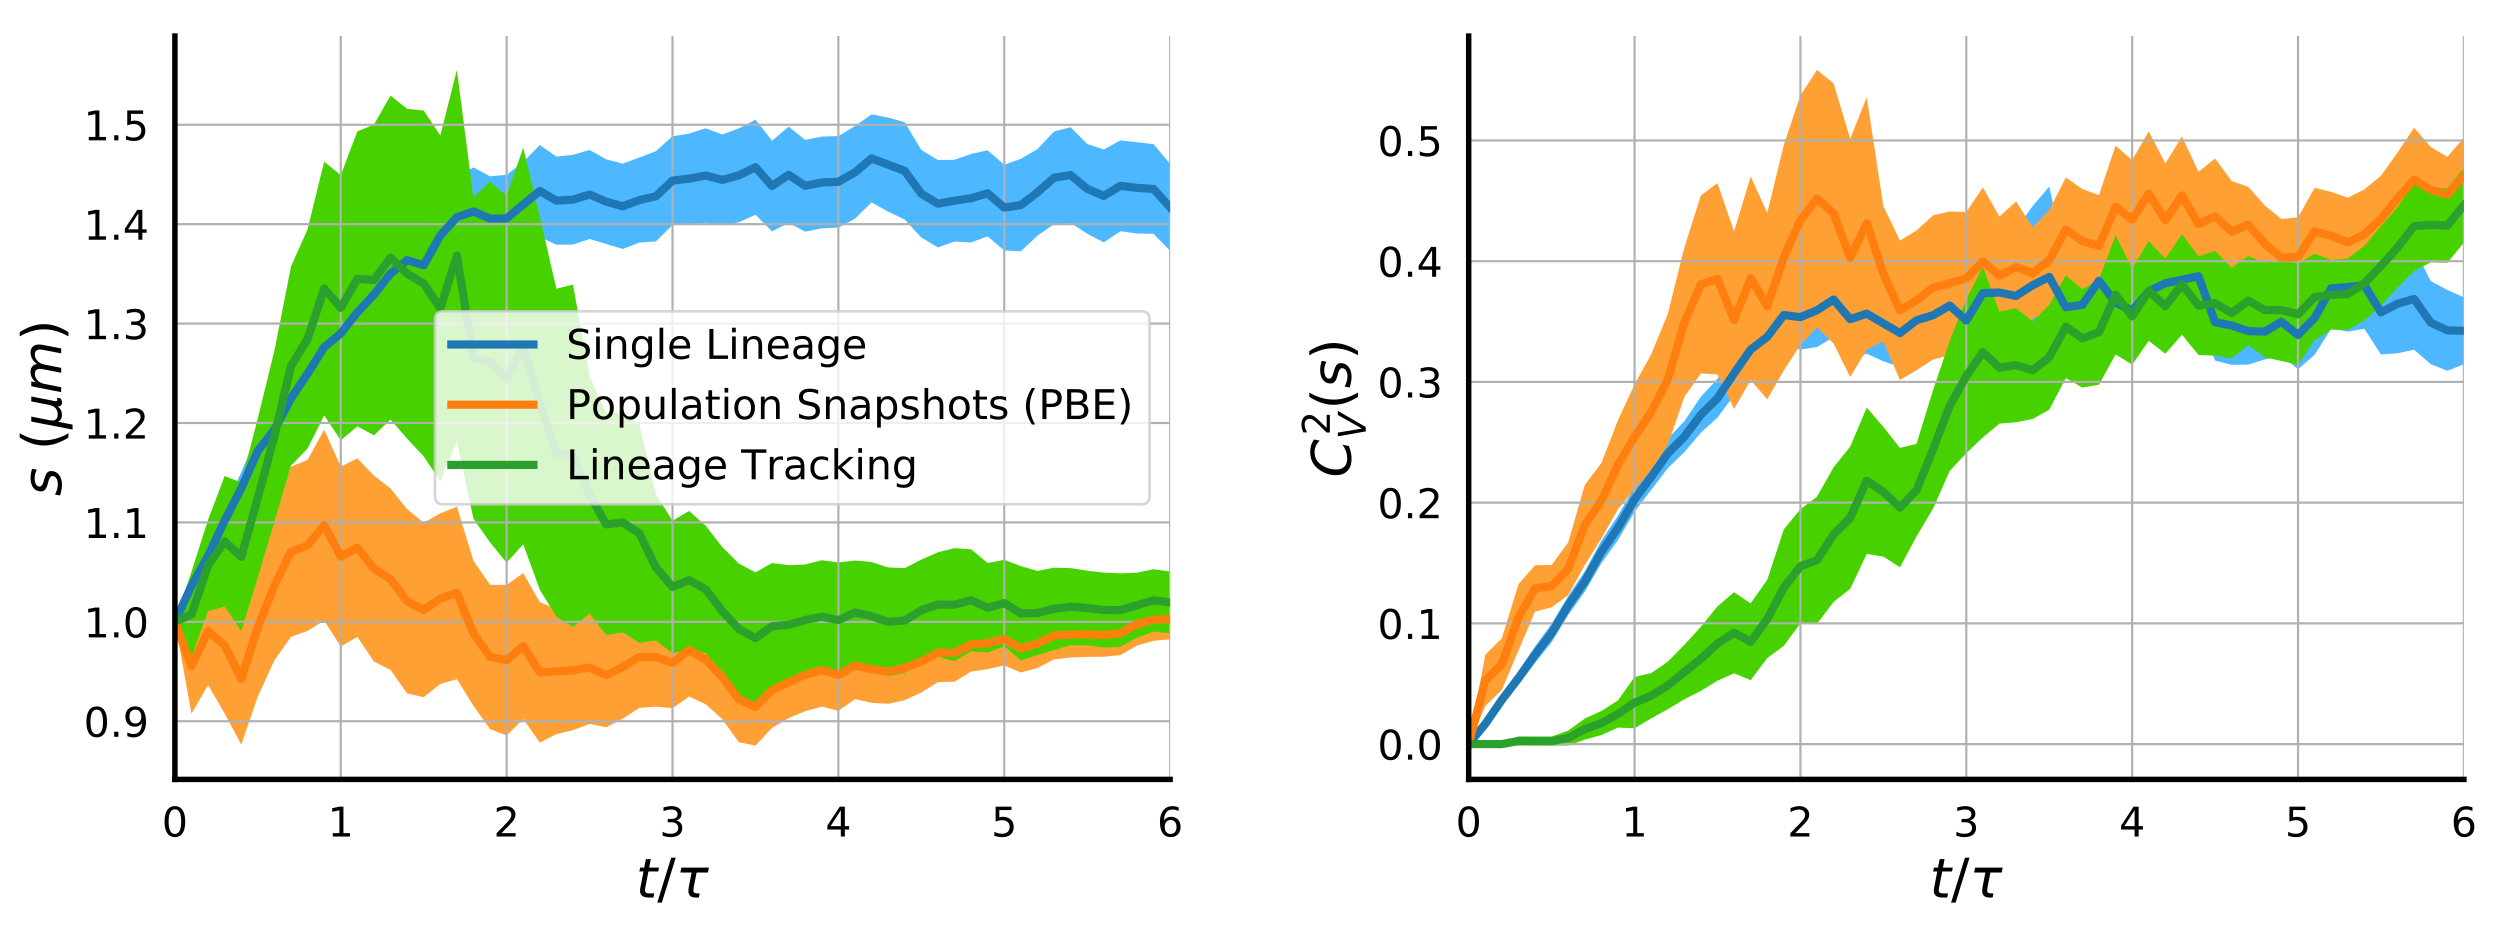 <?xml version="1.0" encoding="utf-8" standalone="no"?>
<!DOCTYPE svg PUBLIC "-//W3C//DTD SVG 1.1//EN"
  "http://www.w3.org/Graphics/SVG/1.1/DTD/svg11.dtd">
<!-- Created with matplotlib (http://matplotlib.org/) -->
<svg height="339.573pt" version="1.1" viewBox="0 0 914.155 339.573" width="914.155pt" xmlns="http://www.w3.org/2000/svg" xmlns:xlink="http://www.w3.org/1999/xlink">
 <defs>
  <style type="text/css">
*{stroke-linecap:butt;stroke-linejoin:round;}
  </style>
 </defs>
 <g id="figure_1">
  <g id="patch_1">
   <path d="M 0 339.573 
L 914.155 339.573 
L 914.155 0 
L 0 0 
z
" style="fill:#ffffff;"/>
  </g>
  <g id="axes_1">
   <g id="patch_2">
    <path d="M 63.955 285 
L 427.868 285 
L 427.868 13.2 
L 63.955 13.2 
z
" style="fill:#ffffff;"/>
   </g>
   <g id="PolyCollection_1">
    <defs>
     <path d="M 63.955 -112.196 
L 63.955 -112.196 
L 70.02 -122.956 
L 76.085 -132.119 
L 82.15 -144.378 
L 88.216 -155.198 
L 94.281 -168.007 
L 100.346 -174.818 
L 106.411 -185.936 
L 112.476 -193.6 
L 118.542 -202.38 
L 124.607 -206.503 
L 130.672 -213.628 
L 136.737 -219.791 
L 142.803 -226.591 
L 148.868 -230.958 
L 154.933 -229.172 
L 160.998 -238.923 
L 167.063 -245.172 
L 173.129 -246.143 
L 179.194 -244.21 
L 185.259 -243.724 
L 191.324 -249.255 
L 197.389 -252.929 
L 203.455 -250.098 
L 209.52 -250.149 
L 215.585 -252.169 
L 221.65 -250.381 
L 227.716 -248.517 
L 233.781 -250.871 
L 239.846 -251.3 
L 245.911 -257.303 
L 251.976 -257.784 
L 258.042 -258.102 
L 264.107 -257.212 
L 270.172 -258.313 
L 276.237 -261.04 
L 282.303 -254.982 
L 288.368 -258.043 
L 294.433 -254.886 
L 300.498 -256.053 
L 306.563 -256.367 
L 312.629 -259.612 
L 318.694 -265.576 
L 324.759 -262.17 
L 330.824 -259.3 
L 336.889 -252.717 
L 342.955 -249.114 
L 349.02 -251.247 
L 355.085 -250.921 
L 361.15 -253.135 
L 367.216 -247.974 
L 373.281 -247.685 
L 379.346 -253.369 
L 385.411 -257.633 
L 391.476 -258.086 
L 397.542 -254.095 
L 403.607 -250.948 
L 409.672 -255.005 
L 415.737 -254.178 
L 421.803 -254.083 
L 427.868 -247.873 
L 427.868 -279.652 
L 427.868 -279.652 
L 421.803 -286.868 
L 415.737 -287.567 
L 409.672 -288.225 
L 403.607 -284.912 
L 397.542 -286.948 
L 391.476 -293.044 
L 385.411 -291.489 
L 379.346 -285.057 
L 373.281 -281.491 
L 367.216 -279.327 
L 361.15 -284.609 
L 355.085 -283.287 
L 349.02 -281.146 
L 342.955 -281.074 
L 336.889 -284.744 
L 330.824 -294.867 
L 324.759 -296.577 
L 318.694 -297.741 
L 312.629 -293.466 
L 306.563 -289.815 
L 300.498 -289.639 
L 294.433 -288.394 
L 288.368 -293.261 
L 282.303 -288.113 
L 276.237 -295.805 
L 270.172 -292.623 
L 264.107 -290.385 
L 258.042 -292.671 
L 251.976 -290.705 
L 245.911 -289.765 
L 239.846 -284.301 
L 233.781 -281.97 
L 227.716 -279.745 
L 221.65 -281.304 
L 215.585 -284.755 
L 209.52 -282.954 
L 203.455 -282.326 
L 197.389 -286.563 
L 191.324 -280.343 
L 185.259 -275.672 
L 179.194 -275.083 
L 173.129 -278.354 
L 167.063 -275.222 
L 160.998 -267.919 
L 154.933 -256.042 
L 148.868 -257.878 
L 142.803 -252.495 
L 136.737 -243.919 
L 130.672 -237.106 
L 124.607 -228.825 
L 118.542 -222.819 
L 112.476 -212.357 
L 106.411 -201.81 
L 100.346 -190.115 
L 94.281 -181.373 
L 88.216 -166.836 
L 82.15 -154.111 
L 76.085 -140.366 
L 70.02 -127.728 
L 63.955 -112.196 
z
" id="m52ce108c9c"/>
    </defs>
    <g clip-path="url(#pe3ed34d778)">
     <use style="fill:#4db8ff;" x="0" xlink:href="#m52ce108c9c" y="339.573"/>
    </g>
   </g>
   <g id="PolyCollection_2">
    <defs>
     <path d="M 63.955 -112.196 
L 63.955 -112.196 
L 70.02 -78.57 
L 76.085 -89.09 
L 82.15 -78.676 
L 88.216 -67.305 
L 94.281 -84.89 
L 100.346 -98.129 
L 106.411 -106.707 
L 112.476 -108.891 
L 118.542 -112.646 
L 124.607 -103.207 
L 130.672 -106.69 
L 136.737 -97.659 
L 142.803 -94.608 
L 148.868 -86.026 
L 154.933 -84.625 
L 160.998 -89.478 
L 167.063 -91.23 
L 173.129 -81.47 
L 179.194 -72.966 
L 185.259 -70.651 
L 191.324 -76.667 
L 197.389 -68.045 
L 203.455 -71.144 
L 209.52 -72.574 
L 215.585 -74.873 
L 221.65 -73.634 
L 227.716 -76.794 
L 233.781 -80.743 
L 239.846 -81.173 
L 245.911 -80.634 
L 251.976 -84.852 
L 258.042 -82.064 
L 264.107 -76.605 
L 270.172 -68.18 
L 276.237 -66.928 
L 282.303 -73.434 
L 288.368 -77.004 
L 294.433 -79.538 
L 300.498 -81.176 
L 306.563 -79.65 
L 312.629 -83.951 
L 318.694 -82.563 
L 324.759 -82.216 
L 330.824 -83.539 
L 336.889 -86.354 
L 342.955 -90.145 
L 349.02 -90.281 
L 355.085 -94.02 
L 361.15 -94.893 
L 367.216 -96.294 
L 373.281 -93.653 
L 379.346 -95.325 
L 385.411 -98.451 
L 391.476 -99.176 
L 397.542 -99.356 
L 403.607 -99.426 
L 409.672 -100.002 
L 415.737 -103.529 
L 421.803 -105.253 
L 427.868 -105.83 
L 427.868 -120.471 
L 427.868 -120.471 
L 421.803 -120.673 
L 415.737 -119.113 
L 409.672 -116.045 
L 403.607 -115.324 
L 397.542 -115.859 
L 391.476 -115.816 
L 385.411 -115.982 
L 379.346 -113.003 
L 373.281 -111.378 
L 367.216 -115.481 
L 361.15 -113.847 
L 355.085 -113.818 
L 349.02 -111.402 
L 342.955 -111.731 
L 336.889 -108.949 
L 330.824 -107.162 
L 324.759 -105.77 
L 318.694 -107.179 
L 312.629 -108.496 
L 306.563 -105.892 
L 300.498 -107.977 
L 294.433 -105.989 
L 288.368 -103.203 
L 282.303 -101.047 
L 276.237 -95.074 
L 270.172 -99.521 
L 264.107 -107.367 
L 258.042 -114.605 
L 251.976 -119.019 
L 245.911 -113.77 
L 239.846 -117.346 
L 233.781 -118.009 
L 227.716 -114.592 
L 221.65 -111.729 
L 215.585 -116.121 
L 209.52 -116.377 
L 203.455 -116.966 
L 197.389 -119.378 
L 191.324 -130.027 
L 185.259 -125.713 
L 179.194 -125.72 
L 173.129 -134.512 
L 167.063 -154.3 
L 160.998 -151.859 
L 154.933 -148.449 
L 148.868 -153.408 
L 142.803 -160.979 
L 136.737 -165.657 
L 130.672 -171.997 
L 124.607 -168.948 
L 118.542 -182.475 
L 112.476 -171.4 
L 106.411 -168.964 
L 100.346 -152.849 
L 94.281 -135.574 
L 88.216 -115.271 
L 82.15 -128.402 
L 76.085 -128.687 
L 70.02 -113.356 
L 63.955 -112.196 
z
" id="m7e6a9c3a70"/>
    </defs>
    <g clip-path="url(#pe3ed34d778)">
     <use style="fill:#ffa035;" x="0" xlink:href="#m7e6a9c3a70" y="339.573"/>
    </g>
   </g>
   <g id="PolyCollection_3">
    <defs>
     <path d="M 63.955 -112.196 
L 63.955 -112.196 
L 70.02 -99.33 
L 76.085 -116.104 
L 82.15 -117.774 
L 88.216 -108.784 
L 94.281 -128.415 
L 100.346 -148.908 
L 106.411 -169.314 
L 112.476 -175.578 
L 118.542 -187.656 
L 124.607 -178.57 
L 130.672 -183.672 
L 136.737 -180.394 
L 142.803 -186.133 
L 148.868 -179.179 
L 154.933 -172.654 
L 160.998 -163.634 
L 167.063 -178.224 
L 173.129 -149.846 
L 179.194 -141.24 
L 185.259 -133.834 
L 191.324 -140.546 
L 197.389 -123.932 
L 203.455 -114.06 
L 209.52 -110.311 
L 215.585 -115.254 
L 221.65 -107.352 
L 227.716 -108.313 
L 233.781 -104.533 
L 239.846 -105.36 
L 245.911 -100.666 
L 251.976 -102.096 
L 258.042 -100.777 
L 264.107 -92.689 
L 270.172 -85.628 
L 276.237 -82.191 
L 282.303 -87.437 
L 288.368 -89.295 
L 294.433 -92.539 
L 300.498 -93.46 
L 306.563 -91.677 
L 312.629 -96.641 
L 318.694 -94.469 
L 324.759 -92.295 
L 330.824 -93.532 
L 336.889 -97.921 
L 342.955 -99.407 
L 349.02 -97.785 
L 355.085 -101.441 
L 361.15 -101.016 
L 367.216 -103.234 
L 373.281 -98.031 
L 379.346 -100.041 
L 385.411 -101.916 
L 391.476 -103.603 
L 397.542 -103.588 
L 403.607 -102.799 
L 409.672 -103.035 
L 415.737 -106.345 
L 421.803 -108.645 
L 427.868 -107.952 
L 427.868 -130.578 
L 427.868 -130.578 
L 421.803 -131.442 
L 415.737 -130.174 
L 409.672 -129.916 
L 403.607 -130.206 
L 397.542 -130.882 
L 391.476 -131.848 
L 385.411 -132.003 
L 379.346 -130.801 
L 373.281 -132.572 
L 367.216 -134.865 
L 361.15 -133.706 
L 355.085 -138.735 
L 349.02 -139.129 
L 342.955 -137.633 
L 336.889 -134.952 
L 330.824 -131.826 
L 324.759 -132.088 
L 318.694 -134.061 
L 312.629 -134.602 
L 306.563 -133.931 
L 300.498 -134.713 
L 294.433 -133.159 
L 288.368 -132.909 
L 282.303 -133.692 
L 276.237 -130.285 
L 270.172 -133.492 
L 264.107 -139.537 
L 258.042 -147.361 
L 251.976 -152.721 
L 245.911 -149.193 
L 239.846 -158.813 
L 233.781 -184.512 
L 227.716 -188.729 
L 221.65 -188.339 
L 215.585 -202.062 
L 209.52 -235.523 
L 203.455 -234.008 
L 197.389 -260.311 
L 191.324 -285.592 
L 185.259 -268.011 
L 179.194 -273.129 
L 173.129 -267.367 
L 167.063 -314.019 
L 160.998 -290.029 
L 154.933 -299.153 
L 148.868 -299.764 
L 142.803 -304.61 
L 136.737 -294.027 
L 130.672 -291.527 
L 124.607 -275.506 
L 118.542 -280.475 
L 112.476 -255.747 
L 106.411 -242.146 
L 100.346 -211.352 
L 94.281 -186.678 
L 88.216 -163.144 
L 82.15 -165.511 
L 76.085 -149.509 
L 70.02 -130.499 
L 63.955 -112.196 
z
" id="mbbf4e79883"/>
    </defs>
    <g clip-path="url(#pe3ed34d778)">
     <use style="fill:#47d200;" x="0" xlink:href="#mbbf4e79883" y="339.573"/>
    </g>
   </g>
   <g id="matplotlib.axis_1">
    <g id="xtick_1">
     <g id="line2d_1">
      <path clip-path="url(#pe3ed34d778)" d="M 63.955 285 
L 63.955 13.2 
" style="fill:none;stroke:#b0b0b0;stroke-linecap:square;stroke-width:0.8;"/>
     </g>
     <g id="line2d_2">
      <defs>
       <path d="M 0 0 
L 0 6 
" id="m9febe0aa08"/>
      </defs>
      <g>
       <use x="63.955" xlink:href="#m9febe0aa08" y="285"/>
      </g>
     </g>
     <g id="text_1">
      <!-- 0 -->
      <defs>
       <path d="M 31.781 66.406 
Q 24.172 66.406 20.328 58.906 
Q 16.5 51.422 16.5 36.375 
Q 16.5 21.391 20.328 13.891 
Q 24.172 6.391 31.781 6.391 
Q 39.453 6.391 43.281 13.891 
Q 47.125 21.391 47.125 36.375 
Q 47.125 51.422 43.281 58.906 
Q 39.453 66.406 31.781 66.406 
z
M 31.781 74.219 
Q 44.047 74.219 50.516 64.516 
Q 56.984 54.828 56.984 36.375 
Q 56.984 17.969 50.516 8.266 
Q 44.047 -1.422 31.781 -1.422 
Q 19.531 -1.422 13.062 8.266 
Q 6.594 17.969 6.594 36.375 
Q 6.594 54.828 13.062 64.516 
Q 19.531 74.219 31.781 74.219 
z
" id="DejaVuSans-30"/>
      </defs>
      <g transform="translate(59.183 305.898)scale(0.15 -0.15)">
       <use xlink:href="#DejaVuSans-30"/>
      </g>
     </g>
    </g>
    <g id="xtick_2">
     <g id="line2d_3">
      <path clip-path="url(#pe3ed34d778)" d="M 124.607 285 
L 124.607 13.2 
" style="fill:none;stroke:#b0b0b0;stroke-linecap:square;stroke-width:0.8;"/>
     </g>
     <g id="line2d_4">
      <g>
       <use x="124.607" xlink:href="#m9febe0aa08" y="285"/>
      </g>
     </g>
     <g id="text_2">
      <!-- 1 -->
      <defs>
       <path d="M 12.406 8.297 
L 28.516 8.297 
L 28.516 63.922 
L 10.984 60.406 
L 10.984 69.391 
L 28.422 72.906 
L 38.281 72.906 
L 38.281 8.297 
L 54.391 8.297 
L 54.391 0 
L 12.406 0 
z
" id="DejaVuSans-31"/>
      </defs>
      <g transform="translate(119.835 305.898)scale(0.15 -0.15)">
       <use xlink:href="#DejaVuSans-31"/>
      </g>
     </g>
    </g>
    <g id="xtick_3">
     <g id="line2d_5">
      <path clip-path="url(#pe3ed34d778)" d="M 185.259 285 
L 185.259 13.2 
" style="fill:none;stroke:#b0b0b0;stroke-linecap:square;stroke-width:0.8;"/>
     </g>
     <g id="line2d_6">
      <g>
       <use x="185.259" xlink:href="#m9febe0aa08" y="285"/>
      </g>
     </g>
     <g id="text_3">
      <!-- 2 -->
      <defs>
       <path d="M 19.188 8.297 
L 53.609 8.297 
L 53.609 0 
L 7.328 0 
L 7.328 8.297 
Q 12.938 14.109 22.625 23.891 
Q 32.328 33.688 34.812 36.531 
Q 39.547 41.844 41.422 45.531 
Q 43.312 49.219 43.312 52.781 
Q 43.312 58.594 39.234 62.25 
Q 35.156 65.922 28.609 65.922 
Q 23.969 65.922 18.812 64.312 
Q 13.672 62.703 7.812 59.422 
L 7.812 69.391 
Q 13.766 71.781 18.938 73 
Q 24.125 74.219 28.422 74.219 
Q 39.75 74.219 46.484 68.547 
Q 53.219 62.891 53.219 53.422 
Q 53.219 48.922 51.531 44.891 
Q 49.859 40.875 45.406 35.406 
Q 44.188 33.984 37.641 27.219 
Q 31.109 20.453 19.188 8.297 
z
" id="DejaVuSans-32"/>
      </defs>
      <g transform="translate(180.487 305.898)scale(0.15 -0.15)">
       <use xlink:href="#DejaVuSans-32"/>
      </g>
     </g>
    </g>
    <g id="xtick_4">
     <g id="line2d_7">
      <path clip-path="url(#pe3ed34d778)" d="M 245.911 285 
L 245.911 13.2 
" style="fill:none;stroke:#b0b0b0;stroke-linecap:square;stroke-width:0.8;"/>
     </g>
     <g id="line2d_8">
      <g>
       <use x="245.911" xlink:href="#m9febe0aa08" y="285"/>
      </g>
     </g>
     <g id="text_4">
      <!-- 3 -->
      <defs>
       <path d="M 40.578 39.312 
Q 47.656 37.797 51.625 33 
Q 55.609 28.219 55.609 21.188 
Q 55.609 10.406 48.188 4.484 
Q 40.766 -1.422 27.094 -1.422 
Q 22.516 -1.422 17.656 -0.516 
Q 12.797 0.391 7.625 2.203 
L 7.625 11.719 
Q 11.719 9.328 16.594 8.109 
Q 21.484 6.891 26.812 6.891 
Q 36.078 6.891 40.938 10.547 
Q 45.797 14.203 45.797 21.188 
Q 45.797 27.641 41.281 31.266 
Q 36.766 34.906 28.719 34.906 
L 20.219 34.906 
L 20.219 43.016 
L 29.109 43.016 
Q 36.375 43.016 40.234 45.922 
Q 44.094 48.828 44.094 54.297 
Q 44.094 59.906 40.109 62.906 
Q 36.141 65.922 28.719 65.922 
Q 24.656 65.922 20.016 65.031 
Q 15.375 64.156 9.812 62.312 
L 9.812 71.094 
Q 15.438 72.656 20.344 73.438 
Q 25.25 74.219 29.594 74.219 
Q 40.828 74.219 47.359 69.109 
Q 53.906 64.016 53.906 55.328 
Q 53.906 49.266 50.438 45.094 
Q 46.969 40.922 40.578 39.312 
z
" id="DejaVuSans-33"/>
      </defs>
      <g transform="translate(241.139 305.898)scale(0.15 -0.15)">
       <use xlink:href="#DejaVuSans-33"/>
      </g>
     </g>
    </g>
    <g id="xtick_5">
     <g id="line2d_9">
      <path clip-path="url(#pe3ed34d778)" d="M 306.563 285 
L 306.563 13.2 
" style="fill:none;stroke:#b0b0b0;stroke-linecap:square;stroke-width:0.8;"/>
     </g>
     <g id="line2d_10">
      <g>
       <use x="306.563" xlink:href="#m9febe0aa08" y="285"/>
      </g>
     </g>
     <g id="text_5">
      <!-- 4 -->
      <defs>
       <path d="M 37.797 64.312 
L 12.891 25.391 
L 37.797 25.391 
z
M 35.203 72.906 
L 47.609 72.906 
L 47.609 25.391 
L 58.016 25.391 
L 58.016 17.188 
L 47.609 17.188 
L 47.609 0 
L 37.797 0 
L 37.797 17.188 
L 4.891 17.188 
L 4.891 26.703 
z
" id="DejaVuSans-34"/>
      </defs>
      <g transform="translate(301.792 305.898)scale(0.15 -0.15)">
       <use xlink:href="#DejaVuSans-34"/>
      </g>
     </g>
    </g>
    <g id="xtick_6">
     <g id="line2d_11">
      <path clip-path="url(#pe3ed34d778)" d="M 367.216 285 
L 367.216 13.2 
" style="fill:none;stroke:#b0b0b0;stroke-linecap:square;stroke-width:0.8;"/>
     </g>
     <g id="line2d_12">
      <g>
       <use x="367.216" xlink:href="#m9febe0aa08" y="285"/>
      </g>
     </g>
     <g id="text_6">
      <!-- 5 -->
      <defs>
       <path d="M 10.797 72.906 
L 49.516 72.906 
L 49.516 64.594 
L 19.828 64.594 
L 19.828 46.734 
Q 21.969 47.469 24.109 47.828 
Q 26.266 48.188 28.422 48.188 
Q 40.625 48.188 47.75 41.5 
Q 54.891 34.812 54.891 23.391 
Q 54.891 11.625 47.562 5.094 
Q 40.234 -1.422 26.906 -1.422 
Q 22.312 -1.422 17.547 -0.641 
Q 12.797 0.141 7.719 1.703 
L 7.719 11.625 
Q 12.109 9.234 16.797 8.062 
Q 21.484 6.891 26.703 6.891 
Q 35.156 6.891 40.078 11.328 
Q 45.016 15.766 45.016 23.391 
Q 45.016 31 40.078 35.438 
Q 35.156 39.891 26.703 39.891 
Q 22.75 39.891 18.812 39.016 
Q 14.891 38.141 10.797 36.281 
z
" id="DejaVuSans-35"/>
      </defs>
      <g transform="translate(362.444 305.898)scale(0.15 -0.15)">
       <use xlink:href="#DejaVuSans-35"/>
      </g>
     </g>
    </g>
    <g id="xtick_7">
     <g id="line2d_13">
      <path clip-path="url(#pe3ed34d778)" d="M 427.868 285 
L 427.868 13.2 
" style="fill:none;stroke:#b0b0b0;stroke-linecap:square;stroke-width:0.8;"/>
     </g>
     <g id="line2d_14">
      <g>
       <use x="427.868" xlink:href="#m9febe0aa08" y="285"/>
      </g>
     </g>
     <g id="text_7">
      <!-- 6 -->
      <defs>
       <path d="M 33.016 40.375 
Q 26.375 40.375 22.484 35.828 
Q 18.609 31.297 18.609 23.391 
Q 18.609 15.531 22.484 10.953 
Q 26.375 6.391 33.016 6.391 
Q 39.656 6.391 43.531 10.953 
Q 47.406 15.531 47.406 23.391 
Q 47.406 31.297 43.531 35.828 
Q 39.656 40.375 33.016 40.375 
z
M 52.594 71.297 
L 52.594 62.312 
Q 48.875 64.062 45.094 64.984 
Q 41.312 65.922 37.594 65.922 
Q 27.828 65.922 22.672 59.328 
Q 17.531 52.734 16.797 39.406 
Q 19.672 43.656 24.016 45.922 
Q 28.375 48.188 33.594 48.188 
Q 44.578 48.188 50.953 41.516 
Q 57.328 34.859 57.328 23.391 
Q 57.328 12.156 50.688 5.359 
Q 44.047 -1.422 33.016 -1.422 
Q 20.359 -1.422 13.672 8.266 
Q 6.984 17.969 6.984 36.375 
Q 6.984 53.656 15.188 63.938 
Q 23.391 74.219 37.203 74.219 
Q 40.922 74.219 44.703 73.484 
Q 48.484 72.75 52.594 71.297 
z
" id="DejaVuSans-36"/>
      </defs>
      <g transform="translate(423.096 305.898)scale(0.15 -0.15)">
       <use xlink:href="#DejaVuSans-36"/>
      </g>
     </g>
    </g>
    <g id="text_8">
     <!-- $t/\tau$ -->
     <defs>
      <path d="M 42.281 54.688 
L 40.922 47.703 
L 23 47.703 
L 17.188 18.016 
Q 16.891 16.359 16.75 15.234 
Q 16.609 14.109 16.609 13.484 
Q 16.609 10.359 18.484 8.938 
Q 20.359 7.516 24.516 7.516 
L 33.594 7.516 
L 32.078 0 
L 23.484 0 
Q 15.484 0 11.547 3.125 
Q 7.625 6.25 7.625 12.594 
Q 7.625 13.719 7.766 15.062 
Q 7.906 16.406 8.203 18.016 
L 14.016 47.703 
L 6.391 47.703 
L 7.812 54.688 
L 15.281 54.688 
L 18.312 70.219 
L 27.297 70.219 
L 24.312 54.688 
z
" id="DejaVuSans-Oblique-74"/>
      <path d="M 25.391 72.906 
L 33.688 72.906 
L 8.297 -9.281 
L 0 -9.281 
z
" id="DejaVuSans-2f"/>
      <path d="M 32.859 9.969 
Q 34.188 7.625 39.453 7.625 
L 43.75 7.625 
L 42.281 0 
L 36.922 0 
Q 28.125 0 25 4.688 
Q 21.922 9.469 23.969 19.828 
L 29 45.703 
L 8.453 45.703 
L 10.203 54.688 
L 60.641 54.688 
L 58.891 45.703 
L 38.188 45.703 
L 33.016 19.281 
Q 31.641 12.203 32.859 9.969 
z
" id="DejaVuSans-Oblique-3c4"/>
     </defs>
     <g transform="translate(232.511 328.214)scale(0.2 -0.2)">
      <use transform="translate(0 0.094)" xlink:href="#DejaVuSans-Oblique-74"/>
      <use transform="translate(39.209 0.094)" xlink:href="#DejaVuSans-2f"/>
      <use transform="translate(72.9 0.094)" xlink:href="#DejaVuSans-Oblique-3c4"/>
     </g>
    </g>
   </g>
   <g id="matplotlib.axis_2">
    <g id="ytick_1">
     <g id="line2d_15">
      <path clip-path="url(#pe3ed34d778)" d="M 63.955 263.728 
L 427.868 263.728 
" style="fill:none;stroke:#b0b0b0;stroke-linecap:square;stroke-width:0.8;"/>
     </g>
     <g id="line2d_16">
      <defs>
       <path d="M 0 0 
L -6 0 
" id="m0f1a75edc4"/>
      </defs>
      <g>
       <use x="63.955" xlink:href="#m0f1a75edc4" y="263.728"/>
      </g>
     </g>
     <g id="text_9">
      <!-- 0.9 -->
      <defs>
       <path d="M 10.688 12.406 
L 21 12.406 
L 21 0 
L 10.688 0 
z
" id="DejaVuSans-2e"/>
       <path d="M 10.984 1.516 
L 10.984 10.5 
Q 14.703 8.734 18.5 7.812 
Q 22.312 6.891 25.984 6.891 
Q 35.75 6.891 40.891 13.453 
Q 46.047 20.016 46.781 33.406 
Q 43.953 29.203 39.594 26.953 
Q 35.25 24.703 29.984 24.703 
Q 19.047 24.703 12.672 31.312 
Q 6.297 37.938 6.297 49.422 
Q 6.297 60.641 12.938 67.422 
Q 19.578 74.219 30.609 74.219 
Q 43.266 74.219 49.922 64.516 
Q 56.594 54.828 56.594 36.375 
Q 56.594 19.141 48.406 8.859 
Q 40.234 -1.422 26.422 -1.422 
Q 22.703 -1.422 18.891 -0.688 
Q 15.094 0.047 10.984 1.516 
z
M 30.609 32.422 
Q 37.25 32.422 41.125 36.953 
Q 45.016 41.5 45.016 49.422 
Q 45.016 57.281 41.125 61.844 
Q 37.25 66.406 30.609 66.406 
Q 23.969 66.406 20.094 61.844 
Q 16.219 57.281 16.219 49.422 
Q 16.219 41.5 20.094 36.953 
Q 23.969 32.422 30.609 32.422 
z
" id="DejaVuSans-39"/>
      </defs>
      <g transform="translate(30.6 269.427)scale(0.15 -0.15)">
       <use xlink:href="#DejaVuSans-30"/>
       <use x="63.623" xlink:href="#DejaVuSans-2e"/>
       <use x="95.41" xlink:href="#DejaVuSans-39"/>
      </g>
     </g>
    </g>
    <g id="ytick_2">
     <g id="line2d_17">
      <path clip-path="url(#pe3ed34d778)" d="M 63.955 227.377 
L 427.868 227.377 
" style="fill:none;stroke:#b0b0b0;stroke-linecap:square;stroke-width:0.8;"/>
     </g>
     <g id="line2d_18">
      <g>
       <use x="63.955" xlink:href="#m0f1a75edc4" y="227.377"/>
      </g>
     </g>
     <g id="text_10">
      <!-- 1.0 -->
      <g transform="translate(30.6 233.076)scale(0.15 -0.15)">
       <use xlink:href="#DejaVuSans-31"/>
       <use x="63.623" xlink:href="#DejaVuSans-2e"/>
       <use x="95.41" xlink:href="#DejaVuSans-30"/>
      </g>
     </g>
    </g>
    <g id="ytick_3">
     <g id="line2d_19">
      <path clip-path="url(#pe3ed34d778)" d="M 63.955 191.026 
L 427.868 191.026 
" style="fill:none;stroke:#b0b0b0;stroke-linecap:square;stroke-width:0.8;"/>
     </g>
     <g id="line2d_20">
      <g>
       <use x="63.955" xlink:href="#m0f1a75edc4" y="191.026"/>
      </g>
     </g>
     <g id="text_11">
      <!-- 1.1 -->
      <g transform="translate(30.6 196.725)scale(0.15 -0.15)">
       <use xlink:href="#DejaVuSans-31"/>
       <use x="63.623" xlink:href="#DejaVuSans-2e"/>
       <use x="95.41" xlink:href="#DejaVuSans-31"/>
      </g>
     </g>
    </g>
    <g id="ytick_4">
     <g id="line2d_21">
      <path clip-path="url(#pe3ed34d778)" d="M 63.955 154.675 
L 427.868 154.675 
" style="fill:none;stroke:#b0b0b0;stroke-linecap:square;stroke-width:0.8;"/>
     </g>
     <g id="line2d_22">
      <g>
       <use x="63.955" xlink:href="#m0f1a75edc4" y="154.675"/>
      </g>
     </g>
     <g id="text_12">
      <!-- 1.2 -->
      <g transform="translate(30.6 160.374)scale(0.15 -0.15)">
       <use xlink:href="#DejaVuSans-31"/>
       <use x="63.623" xlink:href="#DejaVuSans-2e"/>
       <use x="95.41" xlink:href="#DejaVuSans-32"/>
      </g>
     </g>
    </g>
    <g id="ytick_5">
     <g id="line2d_23">
      <path clip-path="url(#pe3ed34d778)" d="M 63.955 118.324 
L 427.868 118.324 
" style="fill:none;stroke:#b0b0b0;stroke-linecap:square;stroke-width:0.8;"/>
     </g>
     <g id="line2d_24">
      <g>
       <use x="63.955" xlink:href="#m0f1a75edc4" y="118.324"/>
      </g>
     </g>
     <g id="text_13">
      <!-- 1.3 -->
      <g transform="translate(30.6 124.023)scale(0.15 -0.15)">
       <use xlink:href="#DejaVuSans-31"/>
       <use x="63.623" xlink:href="#DejaVuSans-2e"/>
       <use x="95.41" xlink:href="#DejaVuSans-33"/>
      </g>
     </g>
    </g>
    <g id="ytick_6">
     <g id="line2d_25">
      <path clip-path="url(#pe3ed34d778)" d="M 63.955 81.973 
L 427.868 81.973 
" style="fill:none;stroke:#b0b0b0;stroke-linecap:square;stroke-width:0.8;"/>
     </g>
     <g id="line2d_26">
      <g>
       <use x="63.955" xlink:href="#m0f1a75edc4" y="81.973"/>
      </g>
     </g>
     <g id="text_14">
      <!-- 1.4 -->
      <g transform="translate(30.6 87.672)scale(0.15 -0.15)">
       <use xlink:href="#DejaVuSans-31"/>
       <use x="63.623" xlink:href="#DejaVuSans-2e"/>
       <use x="95.41" xlink:href="#DejaVuSans-34"/>
      </g>
     </g>
    </g>
    <g id="ytick_7">
     <g id="line2d_27">
      <path clip-path="url(#pe3ed34d778)" d="M 63.955 45.622 
L 427.868 45.622 
" style="fill:none;stroke:#b0b0b0;stroke-linecap:square;stroke-width:0.8;"/>
     </g>
     <g id="line2d_28">
      <g>
       <use x="63.955" xlink:href="#m0f1a75edc4" y="45.622"/>
      </g>
     </g>
     <g id="text_15">
      <!-- 1.5 -->
      <g transform="translate(30.6 51.321)scale(0.15 -0.15)">
       <use xlink:href="#DejaVuSans-31"/>
       <use x="63.623" xlink:href="#DejaVuSans-2e"/>
       <use x="95.41" xlink:href="#DejaVuSans-35"/>
      </g>
     </g>
    </g>
    <g id="text_16">
     <!-- $s$ $(\mu m)$ -->
     <defs>
      <path d="M 50 53.078 
L 48.297 44.578 
Q 44.734 46.531 40.766 47.5 
Q 36.812 48.484 32.625 48.484 
Q 25.531 48.484 21.453 46.062 
Q 17.391 43.656 17.391 39.5 
Q 17.391 34.672 26.859 32.078 
Q 27.594 31.891 27.938 31.781 
L 30.812 30.906 
Q 39.797 28.422 42.797 25.688 
Q 45.797 22.953 45.797 18.219 
Q 45.797 9.516 38.891 4.047 
Q 31.984 -1.422 20.797 -1.422 
Q 16.453 -1.422 11.672 -0.578 
Q 6.891 0.25 1.125 2 
L 2.875 11.281 
Q 7.812 8.734 12.594 7.422 
Q 17.391 6.109 21.781 6.109 
Q 28.375 6.109 32.5 8.938 
Q 36.625 11.766 36.625 16.109 
Q 36.625 20.797 25.781 23.688 
L 24.859 23.922 
L 21.781 24.703 
Q 14.938 26.516 11.766 29.469 
Q 8.594 32.422 8.594 37.016 
Q 8.594 45.75 15.156 50.875 
Q 21.734 56 33.016 56 
Q 37.453 56 41.672 55.266 
Q 45.906 54.547 50 53.078 
z
" id="DejaVuSans-Oblique-73"/>
      <path id="DejaVuSans-20"/>
      <path d="M 31 75.875 
Q 24.469 64.656 21.281 53.656 
Q 18.109 42.672 18.109 31.391 
Q 18.109 20.125 21.312 9.062 
Q 24.516 -2 31 -13.188 
L 23.188 -13.188 
Q 15.875 -1.703 12.234 9.375 
Q 8.594 20.453 8.594 31.391 
Q 8.594 42.281 12.203 53.312 
Q 15.828 64.359 23.188 75.875 
z
" id="DejaVuSans-28"/>
      <path d="M -1.312 -20.797 
L 13.375 54.688 
L 22.406 54.688 
L 15.766 20.656 
Q 15.578 19.625 15.422 18.359 
Q 15.281 17.094 15.281 15.828 
Q 15.281 11.281 18.141 8.828 
Q 21 6.391 26.312 6.391 
Q 33.547 6.391 37.984 10.484 
Q 42.438 14.594 44 22.797 
L 50.203 54.688 
L 59.188 54.688 
L 51.031 12.641 
Q 50.828 11.719 50.75 11.031 
Q 50.688 10.359 50.688 9.812 
Q 50.688 8.297 51.297 7.594 
Q 51.906 6.891 53.219 6.891 
Q 53.719 6.891 54.562 7.125 
Q 55.422 7.375 56.984 8.016 
L 55.609 0.781 
Q 53.469 -0.297 51.516 -0.859 
Q 49.562 -1.422 47.703 -1.422 
Q 44.484 -1.422 42.656 0.625 
Q 40.828 2.688 40.828 6.297 
Q 38.094 2.391 34.297 0.484 
Q 30.516 -1.422 25.391 -1.422 
Q 20.844 -1.422 17.453 0.672 
Q 14.062 2.781 12.984 6.203 
L 7.719 -20.797 
z
" id="DejaVuSans-Oblique-3bc"/>
      <path d="M 89.797 33.016 
L 83.406 0 
L 74.422 0 
L 80.719 32.719 
Q 81.109 34.812 81.297 36.328 
Q 81.5 37.844 81.5 38.922 
Q 81.5 43.312 79.047 45.75 
Q 76.609 48.188 72.219 48.188 
Q 65.672 48.188 60.547 43.281 
Q 55.422 38.375 53.906 30.516 
L 47.906 0 
L 38.922 0 
L 45.312 32.719 
Q 45.703 34.516 45.891 36.047 
Q 46.094 37.594 46.094 38.812 
Q 46.094 43.266 43.656 45.719 
Q 41.219 48.188 36.922 48.188 
Q 30.281 48.188 25.141 43.281 
Q 20.016 38.375 18.5 30.516 
L 12.5 0 
L 3.516 0 
L 14.203 54.688 
L 23.188 54.688 
L 21.484 46.188 
Q 25.141 50.984 30.047 53.484 
Q 34.969 56 40.578 56 
Q 46.531 56 50.359 52.875 
Q 54.203 49.75 54.984 44.188 
Q 59.078 49.953 64.469 52.969 
Q 69.875 56 75.875 56 
Q 82.906 56 86.734 51.953 
Q 90.578 47.906 90.578 40.484 
Q 90.578 38.875 90.375 36.938 
Q 90.188 35.016 89.797 33.016 
z
" id="DejaVuSans-Oblique-6d"/>
      <path d="M 8.016 75.875 
L 15.828 75.875 
Q 23.141 64.359 26.781 53.312 
Q 30.422 42.281 30.422 31.391 
Q 30.422 20.453 26.781 9.375 
Q 23.141 -1.703 15.828 -13.188 
L 8.016 -13.188 
Q 14.5 -2 17.703 9.062 
Q 20.906 20.125 20.906 31.391 
Q 20.906 42.672 17.703 53.656 
Q 14.5 64.656 8.016 75.875 
z
" id="DejaVuSans-29"/>
     </defs>
     <g transform="translate(22.4 181.4)rotate(-90)scale(0.2 -0.2)">
      <use transform="translate(0 0.125)" xlink:href="#DejaVuSans-Oblique-73"/>
      <use transform="translate(52.1 0.125)" xlink:href="#DejaVuSans-20"/>
      <use transform="translate(83.887 0.125)" xlink:href="#DejaVuSans-28"/>
      <use transform="translate(122.9 0.125)" xlink:href="#DejaVuSans-Oblique-3bc"/>
      <use transform="translate(186.523 0.125)" xlink:href="#DejaVuSans-Oblique-6d"/>
      <use transform="translate(283.936 0.125)" xlink:href="#DejaVuSans-29"/>
     </g>
    </g>
   </g>
   <g id="line2d_29">
    <path clip-path="url(#pe3ed34d778)" d="M 63.955 227.377 
L 70.02 214.232 
L 76.085 203.331 
L 82.15 190.329 
L 88.216 178.557 
L 94.281 164.883 
L 100.346 157.107 
L 106.411 145.7 
L 112.476 136.595 
L 118.542 126.974 
L 124.607 121.909 
L 130.672 114.207 
L 136.737 107.718 
L 142.803 100.03 
L 148.868 95.156 
L 154.933 96.967 
L 160.998 86.152 
L 167.063 79.376 
L 173.129 77.325 
L 179.194 79.927 
L 185.259 79.876 
L 191.324 74.775 
L 197.389 69.828 
L 203.455 73.361 
L 209.52 73.022 
L 215.585 71.111 
L 221.65 73.731 
L 227.716 75.443 
L 233.781 73.153 
L 239.846 71.773 
L 245.911 66.039 
L 251.976 65.329 
L 258.042 64.187 
L 264.107 65.775 
L 270.172 64.106 
L 276.237 61.151 
L 282.303 68.026 
L 288.368 63.921 
L 294.433 67.933 
L 300.498 66.727 
L 306.563 66.482 
L 312.629 63.034 
L 318.694 57.915 
L 324.759 60.2 
L 330.824 62.49 
L 336.889 70.843 
L 342.955 74.479 
L 349.02 73.377 
L 355.085 72.469 
L 361.15 70.701 
L 367.216 75.923 
L 373.281 74.985 
L 379.346 70.36 
L 385.411 65.012 
L 391.476 64.008 
L 397.542 69.052 
L 403.607 71.643 
L 409.672 67.959 
L 415.737 68.701 
L 421.803 69.098 
L 427.868 75.811 
" style="fill:none;stroke:#1f77b4;stroke-linecap:square;stroke-width:3;"/>
   </g>
   <g id="line2d_30">
    <path clip-path="url(#pe3ed34d778)" d="M 63.955 227.377 
L 70.02 243.611 
L 76.085 230.685 
L 82.15 236.034 
L 88.216 248.286 
L 94.281 229.342 
L 100.346 214.084 
L 106.411 201.738 
L 112.476 199.428 
L 118.542 192.013 
L 124.607 203.496 
L 130.672 200.23 
L 136.737 207.916 
L 142.803 211.78 
L 148.868 219.856 
L 154.933 223.036 
L 160.998 218.905 
L 167.063 216.809 
L 173.129 231.583 
L 179.194 240.23 
L 185.259 241.391 
L 191.324 236.226 
L 197.389 245.862 
L 203.455 245.518 
L 209.52 245.098 
L 215.585 244.077 
L 221.65 246.892 
L 227.716 243.88 
L 233.781 240.198 
L 239.846 240.314 
L 245.911 242.371 
L 251.976 237.638 
L 258.042 241.239 
L 264.107 247.588 
L 270.172 255.723 
L 276.237 258.572 
L 282.303 252.333 
L 288.368 249.47 
L 294.433 246.81 
L 300.498 244.997 
L 306.563 246.802 
L 312.629 243.35 
L 318.694 244.702 
L 324.759 245.58 
L 330.824 244.223 
L 336.889 241.922 
L 342.955 238.636 
L 349.02 238.732 
L 355.085 235.654 
L 361.15 235.204 
L 367.216 233.686 
L 373.281 237.058 
L 379.346 235.409 
L 385.411 232.357 
L 391.476 232.077 
L 397.542 231.966 
L 403.607 232.198 
L 409.672 231.55 
L 415.737 228.253 
L 421.803 226.61 
L 427.868 226.423 
" style="fill:none;stroke:#ff7f0e;stroke-linecap:square;stroke-width:3;"/>
   </g>
   <g id="line2d_31">
    <path clip-path="url(#pe3ed34d778)" d="M 63.955 227.377 
L 70.02 224.659 
L 76.085 206.766 
L 82.15 197.931 
L 88.216 203.609 
L 94.281 182.027 
L 100.346 159.444 
L 106.411 133.843 
L 112.476 123.911 
L 118.542 105.508 
L 124.607 112.536 
L 130.672 101.974 
L 136.737 102.363 
L 142.803 94.202 
L 148.868 100.102 
L 154.933 103.67 
L 160.998 112.742 
L 167.063 93.452 
L 173.129 130.967 
L 179.194 132.389 
L 185.259 138.651 
L 191.324 126.505 
L 197.389 147.452 
L 203.455 165.54 
L 209.52 166.657 
L 215.585 180.915 
L 221.65 191.728 
L 227.716 191.053 
L 233.781 195.051 
L 239.846 207.487 
L 245.911 214.644 
L 251.976 212.165 
L 258.042 215.504 
L 264.107 223.461 
L 270.172 230.013 
L 276.237 233.335 
L 282.303 229.009 
L 288.368 228.471 
L 294.433 226.724 
L 300.498 225.487 
L 306.563 226.77 
L 312.629 223.952 
L 318.694 225.309 
L 324.759 227.382 
L 330.824 226.894 
L 336.889 223.137 
L 342.955 221.054 
L 349.02 221.117 
L 355.085 219.485 
L 361.15 222.213 
L 367.216 220.524 
L 373.281 224.272 
L 379.346 224.152 
L 385.411 222.614 
L 391.476 221.848 
L 397.542 222.338 
L 403.607 223.071 
L 409.672 223.098 
L 415.737 221.314 
L 421.803 219.53 
L 427.868 220.309 
" style="fill:none;stroke:#2ca02c;stroke-linecap:square;stroke-width:3;"/>
   </g>
   <g id="patch_3">
    <path d="M 63.955 285 
L 63.955 13.2 
" style="fill:none;stroke:#000000;stroke-linecap:square;stroke-linejoin:miter;stroke-width:2;"/>
   </g>
   <g id="patch_4">
    <path d="M 427.868 285 
L 427.868 13.2 
" style="fill:none;"/>
   </g>
   <g id="patch_5">
    <path d="M 63.955 285 
L 427.868 285 
" style="fill:none;stroke:#000000;stroke-linecap:square;stroke-linejoin:miter;stroke-width:2;"/>
   </g>
   <g id="patch_6">
    <path d="M 63.955 13.2 
L 427.868 13.2 
" style="fill:none;"/>
   </g>
   <g id="legend_1">
    <g id="patch_7">
     <path d="M 162.042 184.376 
L 417.368 184.376 
Q 420.368 184.376 420.368 181.376 
L 420.368 116.824 
Q 420.368 113.824 417.368 113.824 
L 162.042 113.824 
Q 159.042 113.824 159.042 116.824 
L 159.042 181.376 
Q 159.042 184.376 162.042 184.376 
z
" style="fill:#ffffff;opacity:0.8;stroke:#cccccc;stroke-linejoin:miter;"/>
    </g>
    <g id="line2d_32">
     <path d="M 165.042 125.972 
L 195.042 125.972 
" style="fill:none;stroke:#1f77b4;stroke-linecap:square;stroke-width:3;"/>
    </g>
    <g id="line2d_33"/>
    <g id="text_17">
     <!-- Single Lineage -->
     <defs>
      <path d="M 53.516 70.516 
L 53.516 60.891 
Q 47.906 63.578 42.922 64.891 
Q 37.938 66.219 33.297 66.219 
Q 25.25 66.219 20.875 63.094 
Q 16.5 59.969 16.5 54.203 
Q 16.5 49.359 19.406 46.891 
Q 22.312 44.438 30.422 42.922 
L 36.375 41.703 
Q 47.406 39.594 52.656 34.297 
Q 57.906 29 57.906 20.125 
Q 57.906 9.516 50.797 4.047 
Q 43.703 -1.422 29.984 -1.422 
Q 24.812 -1.422 18.969 -0.25 
Q 13.141 0.922 6.891 3.219 
L 6.891 13.375 
Q 12.891 10.016 18.656 8.297 
Q 24.422 6.594 29.984 6.594 
Q 38.422 6.594 43.016 9.906 
Q 47.609 13.234 47.609 19.391 
Q 47.609 24.75 44.312 27.781 
Q 41.016 30.812 33.5 32.328 
L 27.484 33.5 
Q 16.453 35.688 11.516 40.375 
Q 6.594 45.062 6.594 53.422 
Q 6.594 63.094 13.406 68.656 
Q 20.219 74.219 32.172 74.219 
Q 37.312 74.219 42.625 73.281 
Q 47.953 72.359 53.516 70.516 
z
" id="DejaVuSans-53"/>
      <path d="M 9.422 54.688 
L 18.406 54.688 
L 18.406 0 
L 9.422 0 
z
M 9.422 75.984 
L 18.406 75.984 
L 18.406 64.594 
L 9.422 64.594 
z
" id="DejaVuSans-69"/>
      <path d="M 54.891 33.016 
L 54.891 0 
L 45.906 0 
L 45.906 32.719 
Q 45.906 40.484 42.875 44.328 
Q 39.844 48.188 33.797 48.188 
Q 26.516 48.188 22.312 43.547 
Q 18.109 38.922 18.109 30.906 
L 18.109 0 
L 9.078 0 
L 9.078 54.688 
L 18.109 54.688 
L 18.109 46.188 
Q 21.344 51.125 25.703 53.562 
Q 30.078 56 35.797 56 
Q 45.219 56 50.047 50.172 
Q 54.891 44.344 54.891 33.016 
z
" id="DejaVuSans-6e"/>
      <path d="M 45.406 27.984 
Q 45.406 37.75 41.375 43.109 
Q 37.359 48.484 30.078 48.484 
Q 22.859 48.484 18.828 43.109 
Q 14.797 37.75 14.797 27.984 
Q 14.797 18.266 18.828 12.891 
Q 22.859 7.516 30.078 7.516 
Q 37.359 7.516 41.375 12.891 
Q 45.406 18.266 45.406 27.984 
z
M 54.391 6.781 
Q 54.391 -7.172 48.188 -13.984 
Q 42 -20.797 29.203 -20.797 
Q 24.469 -20.797 20.266 -20.094 
Q 16.062 -19.391 12.109 -17.922 
L 12.109 -9.188 
Q 16.062 -11.328 19.922 -12.344 
Q 23.781 -13.375 27.781 -13.375 
Q 36.625 -13.375 41.016 -8.766 
Q 45.406 -4.156 45.406 5.172 
L 45.406 9.625 
Q 42.625 4.781 38.281 2.391 
Q 33.938 0 27.875 0 
Q 17.828 0 11.672 7.656 
Q 5.516 15.328 5.516 27.984 
Q 5.516 40.672 11.672 48.328 
Q 17.828 56 27.875 56 
Q 33.938 56 38.281 53.609 
Q 42.625 51.219 45.406 46.391 
L 45.406 54.688 
L 54.391 54.688 
z
" id="DejaVuSans-67"/>
      <path d="M 9.422 75.984 
L 18.406 75.984 
L 18.406 0 
L 9.422 0 
z
" id="DejaVuSans-6c"/>
      <path d="M 56.203 29.594 
L 56.203 25.203 
L 14.891 25.203 
Q 15.484 15.922 20.484 11.062 
Q 25.484 6.203 34.422 6.203 
Q 39.594 6.203 44.453 7.469 
Q 49.312 8.734 54.109 11.281 
L 54.109 2.781 
Q 49.266 0.734 44.188 -0.344 
Q 39.109 -1.422 33.891 -1.422 
Q 20.797 -1.422 13.156 6.188 
Q 5.516 13.812 5.516 26.812 
Q 5.516 40.234 12.766 48.109 
Q 20.016 56 32.328 56 
Q 43.359 56 49.781 48.891 
Q 56.203 41.797 56.203 29.594 
z
M 47.219 32.234 
Q 47.125 39.594 43.094 43.984 
Q 39.062 48.391 32.422 48.391 
Q 24.906 48.391 20.391 44.141 
Q 15.875 39.891 15.188 32.172 
z
" id="DejaVuSans-65"/>
      <path d="M 9.812 72.906 
L 19.672 72.906 
L 19.672 8.297 
L 55.172 8.297 
L 55.172 0 
L 9.812 0 
z
" id="DejaVuSans-4c"/>
      <path d="M 34.281 27.484 
Q 23.391 27.484 19.188 25 
Q 14.984 22.516 14.984 16.5 
Q 14.984 11.719 18.141 8.906 
Q 21.297 6.109 26.703 6.109 
Q 34.188 6.109 38.703 11.406 
Q 43.219 16.703 43.219 25.484 
L 43.219 27.484 
z
M 52.203 31.203 
L 52.203 0 
L 43.219 0 
L 43.219 8.297 
Q 40.141 3.328 35.547 0.953 
Q 30.953 -1.422 24.312 -1.422 
Q 15.922 -1.422 10.953 3.297 
Q 6 8.016 6 15.922 
Q 6 25.141 12.172 29.828 
Q 18.359 34.516 30.609 34.516 
L 43.219 34.516 
L 43.219 35.406 
Q 43.219 41.609 39.141 45 
Q 35.062 48.391 27.688 48.391 
Q 23 48.391 18.547 47.266 
Q 14.109 46.141 10.016 43.891 
L 10.016 52.203 
Q 14.938 54.109 19.578 55.047 
Q 24.219 56 28.609 56 
Q 40.484 56 46.344 49.844 
Q 52.203 43.703 52.203 31.203 
z
" id="DejaVuSans-61"/>
     </defs>
     <g transform="translate(207.042 131.222)scale(0.15 -0.15)">
      <use xlink:href="#DejaVuSans-53"/>
      <use x="63.477" xlink:href="#DejaVuSans-69"/>
      <use x="91.26" xlink:href="#DejaVuSans-6e"/>
      <use x="154.639" xlink:href="#DejaVuSans-67"/>
      <use x="218.115" xlink:href="#DejaVuSans-6c"/>
      <use x="245.898" xlink:href="#DejaVuSans-65"/>
      <use x="307.422" xlink:href="#DejaVuSans-20"/>
      <use x="339.209" xlink:href="#DejaVuSans-4c"/>
      <use x="394.922" xlink:href="#DejaVuSans-69"/>
      <use x="422.705" xlink:href="#DejaVuSans-6e"/>
      <use x="486.084" xlink:href="#DejaVuSans-65"/>
      <use x="547.607" xlink:href="#DejaVuSans-61"/>
      <use x="608.887" xlink:href="#DejaVuSans-67"/>
      <use x="672.363" xlink:href="#DejaVuSans-65"/>
     </g>
    </g>
    <g id="line2d_34">
     <path d="M 165.042 147.989 
L 195.042 147.989 
" style="fill:none;stroke:#ff7f0e;stroke-linecap:square;stroke-width:3;"/>
    </g>
    <g id="line2d_35"/>
    <g id="text_18">
     <!-- Population Snapshots (PBE) -->
     <defs>
      <path d="M 19.672 64.797 
L 19.672 37.406 
L 32.078 37.406 
Q 38.969 37.406 42.719 40.969 
Q 46.484 44.531 46.484 51.125 
Q 46.484 57.672 42.719 61.234 
Q 38.969 64.797 32.078 64.797 
z
M 9.812 72.906 
L 32.078 72.906 
Q 44.344 72.906 50.609 67.359 
Q 56.891 61.812 56.891 51.125 
Q 56.891 40.328 50.609 34.812 
Q 44.344 29.297 32.078 29.297 
L 19.672 29.297 
L 19.672 0 
L 9.812 0 
z
" id="DejaVuSans-50"/>
      <path d="M 30.609 48.391 
Q 23.391 48.391 19.188 42.75 
Q 14.984 37.109 14.984 27.297 
Q 14.984 17.484 19.156 11.844 
Q 23.344 6.203 30.609 6.203 
Q 37.797 6.203 41.984 11.859 
Q 46.188 17.531 46.188 27.297 
Q 46.188 37.016 41.984 42.703 
Q 37.797 48.391 30.609 48.391 
z
M 30.609 56 
Q 42.328 56 49.016 48.375 
Q 55.719 40.766 55.719 27.297 
Q 55.719 13.875 49.016 6.219 
Q 42.328 -1.422 30.609 -1.422 
Q 18.844 -1.422 12.172 6.219 
Q 5.516 13.875 5.516 27.297 
Q 5.516 40.766 12.172 48.375 
Q 18.844 56 30.609 56 
z
" id="DejaVuSans-6f"/>
      <path d="M 18.109 8.203 
L 18.109 -20.797 
L 9.078 -20.797 
L 9.078 54.688 
L 18.109 54.688 
L 18.109 46.391 
Q 20.953 51.266 25.266 53.625 
Q 29.594 56 35.594 56 
Q 45.562 56 51.781 48.094 
Q 58.016 40.188 58.016 27.297 
Q 58.016 14.406 51.781 6.484 
Q 45.562 -1.422 35.594 -1.422 
Q 29.594 -1.422 25.266 0.953 
Q 20.953 3.328 18.109 8.203 
z
M 48.688 27.297 
Q 48.688 37.203 44.609 42.844 
Q 40.531 48.484 33.406 48.484 
Q 26.266 48.484 22.188 42.844 
Q 18.109 37.203 18.109 27.297 
Q 18.109 17.391 22.188 11.75 
Q 26.266 6.109 33.406 6.109 
Q 40.531 6.109 44.609 11.75 
Q 48.688 17.391 48.688 27.297 
z
" id="DejaVuSans-70"/>
      <path d="M 8.5 21.578 
L 8.5 54.688 
L 17.484 54.688 
L 17.484 21.922 
Q 17.484 14.156 20.5 10.266 
Q 23.531 6.391 29.594 6.391 
Q 36.859 6.391 41.078 11.031 
Q 45.312 15.672 45.312 23.688 
L 45.312 54.688 
L 54.297 54.688 
L 54.297 0 
L 45.312 0 
L 45.312 8.406 
Q 42.047 3.422 37.719 1 
Q 33.406 -1.422 27.688 -1.422 
Q 18.266 -1.422 13.375 4.438 
Q 8.5 10.297 8.5 21.578 
z
M 31.109 56 
z
" id="DejaVuSans-75"/>
      <path d="M 18.312 70.219 
L 18.312 54.688 
L 36.812 54.688 
L 36.812 47.703 
L 18.312 47.703 
L 18.312 18.016 
Q 18.312 11.328 20.141 9.422 
Q 21.969 7.516 27.594 7.516 
L 36.812 7.516 
L 36.812 0 
L 27.594 0 
Q 17.188 0 13.234 3.875 
Q 9.281 7.766 9.281 18.016 
L 9.281 47.703 
L 2.688 47.703 
L 2.688 54.688 
L 9.281 54.688 
L 9.281 70.219 
z
" id="DejaVuSans-74"/>
      <path d="M 44.281 53.078 
L 44.281 44.578 
Q 40.484 46.531 36.375 47.5 
Q 32.281 48.484 27.875 48.484 
Q 21.188 48.484 17.844 46.438 
Q 14.5 44.391 14.5 40.281 
Q 14.5 37.156 16.891 35.375 
Q 19.281 33.594 26.516 31.984 
L 29.594 31.297 
Q 39.156 29.25 43.188 25.516 
Q 47.219 21.781 47.219 15.094 
Q 47.219 7.469 41.188 3.016 
Q 35.156 -1.422 24.609 -1.422 
Q 20.219 -1.422 15.453 -0.562 
Q 10.688 0.297 5.422 2 
L 5.422 11.281 
Q 10.406 8.688 15.234 7.391 
Q 20.062 6.109 24.812 6.109 
Q 31.156 6.109 34.562 8.281 
Q 37.984 10.453 37.984 14.406 
Q 37.984 18.062 35.516 20.016 
Q 33.062 21.969 24.703 23.781 
L 21.578 24.516 
Q 13.234 26.266 9.516 29.906 
Q 5.812 33.547 5.812 39.891 
Q 5.812 47.609 11.281 51.797 
Q 16.75 56 26.812 56 
Q 31.781 56 36.172 55.266 
Q 40.578 54.547 44.281 53.078 
z
" id="DejaVuSans-73"/>
      <path d="M 54.891 33.016 
L 54.891 0 
L 45.906 0 
L 45.906 32.719 
Q 45.906 40.484 42.875 44.328 
Q 39.844 48.188 33.797 48.188 
Q 26.516 48.188 22.312 43.547 
Q 18.109 38.922 18.109 30.906 
L 18.109 0 
L 9.078 0 
L 9.078 75.984 
L 18.109 75.984 
L 18.109 46.188 
Q 21.344 51.125 25.703 53.562 
Q 30.078 56 35.797 56 
Q 45.219 56 50.047 50.172 
Q 54.891 44.344 54.891 33.016 
z
" id="DejaVuSans-68"/>
      <path d="M 19.672 34.812 
L 19.672 8.109 
L 35.5 8.109 
Q 43.453 8.109 47.281 11.406 
Q 51.125 14.703 51.125 21.484 
Q 51.125 28.328 47.281 31.562 
Q 43.453 34.812 35.5 34.812 
z
M 19.672 64.797 
L 19.672 42.828 
L 34.281 42.828 
Q 41.5 42.828 45.031 45.531 
Q 48.578 48.25 48.578 53.812 
Q 48.578 59.328 45.031 62.062 
Q 41.5 64.797 34.281 64.797 
z
M 9.812 72.906 
L 35.016 72.906 
Q 46.297 72.906 52.391 68.219 
Q 58.5 63.531 58.5 54.891 
Q 58.5 48.188 55.375 44.234 
Q 52.25 40.281 46.188 39.312 
Q 53.469 37.75 57.5 32.781 
Q 61.531 27.828 61.531 20.406 
Q 61.531 10.641 54.891 5.312 
Q 48.25 0 35.984 0 
L 9.812 0 
z
" id="DejaVuSans-42"/>
      <path d="M 9.812 72.906 
L 55.906 72.906 
L 55.906 64.594 
L 19.672 64.594 
L 19.672 43.016 
L 54.391 43.016 
L 54.391 34.719 
L 19.672 34.719 
L 19.672 8.297 
L 56.781 8.297 
L 56.781 0 
L 9.812 0 
z
" id="DejaVuSans-45"/>
     </defs>
     <g transform="translate(207.042 153.239)scale(0.15 -0.15)">
      <use xlink:href="#DejaVuSans-50"/>
      <use x="60.256" xlink:href="#DejaVuSans-6f"/>
      <use x="121.438" xlink:href="#DejaVuSans-70"/>
      <use x="184.914" xlink:href="#DejaVuSans-75"/>
      <use x="248.293" xlink:href="#DejaVuSans-6c"/>
      <use x="276.076" xlink:href="#DejaVuSans-61"/>
      <use x="337.355" xlink:href="#DejaVuSans-74"/>
      <use x="376.564" xlink:href="#DejaVuSans-69"/>
      <use x="404.348" xlink:href="#DejaVuSans-6f"/>
      <use x="465.529" xlink:href="#DejaVuSans-6e"/>
      <use x="528.908" xlink:href="#DejaVuSans-20"/>
      <use x="560.695" xlink:href="#DejaVuSans-53"/>
      <use x="624.172" xlink:href="#DejaVuSans-6e"/>
      <use x="687.551" xlink:href="#DejaVuSans-61"/>
      <use x="748.83" xlink:href="#DejaVuSans-70"/>
      <use x="812.307" xlink:href="#DejaVuSans-73"/>
      <use x="864.406" xlink:href="#DejaVuSans-68"/>
      <use x="927.785" xlink:href="#DejaVuSans-6f"/>
      <use x="988.967" xlink:href="#DejaVuSans-74"/>
      <use x="1028.176" xlink:href="#DejaVuSans-73"/>
      <use x="1080.275" xlink:href="#DejaVuSans-20"/>
      <use x="1112.062" xlink:href="#DejaVuSans-28"/>
      <use x="1151.076" xlink:href="#DejaVuSans-50"/>
      <use x="1211.379" xlink:href="#DejaVuSans-42"/>
      <use x="1279.982" xlink:href="#DejaVuSans-45"/>
      <use x="1343.166" xlink:href="#DejaVuSans-29"/>
     </g>
    </g>
    <g id="line2d_36">
     <path d="M 165.042 170.006 
L 195.042 170.006 
" style="fill:none;stroke:#2ca02c;stroke-linecap:square;stroke-width:3;"/>
    </g>
    <g id="line2d_37"/>
    <g id="text_19">
     <!-- Lineage Tracking -->
     <defs>
      <path d="M -0.297 72.906 
L 61.375 72.906 
L 61.375 64.594 
L 35.5 64.594 
L 35.5 0 
L 25.594 0 
L 25.594 64.594 
L -0.297 64.594 
z
" id="DejaVuSans-54"/>
      <path d="M 41.109 46.297 
Q 39.594 47.172 37.812 47.578 
Q 36.031 48 33.891 48 
Q 26.266 48 22.188 43.047 
Q 18.109 38.094 18.109 28.812 
L 18.109 0 
L 9.078 0 
L 9.078 54.688 
L 18.109 54.688 
L 18.109 46.188 
Q 20.953 51.172 25.484 53.578 
Q 30.031 56 36.531 56 
Q 37.453 56 38.578 55.875 
Q 39.703 55.766 41.062 55.516 
z
" id="DejaVuSans-72"/>
      <path d="M 48.781 52.594 
L 48.781 44.188 
Q 44.969 46.297 41.141 47.344 
Q 37.312 48.391 33.406 48.391 
Q 24.656 48.391 19.812 42.844 
Q 14.984 37.312 14.984 27.297 
Q 14.984 17.281 19.812 11.734 
Q 24.656 6.203 33.406 6.203 
Q 37.312 6.203 41.141 7.25 
Q 44.969 8.297 48.781 10.406 
L 48.781 2.094 
Q 45.016 0.344 40.984 -0.531 
Q 36.969 -1.422 32.422 -1.422 
Q 20.062 -1.422 12.781 6.344 
Q 5.516 14.109 5.516 27.297 
Q 5.516 40.672 12.859 48.328 
Q 20.219 56 33.016 56 
Q 37.156 56 41.109 55.141 
Q 45.062 54.297 48.781 52.594 
z
" id="DejaVuSans-63"/>
      <path d="M 9.078 75.984 
L 18.109 75.984 
L 18.109 31.109 
L 44.922 54.688 
L 56.391 54.688 
L 27.391 29.109 
L 57.625 0 
L 45.906 0 
L 18.109 26.703 
L 18.109 0 
L 9.078 0 
z
" id="DejaVuSans-6b"/>
     </defs>
     <g transform="translate(207.042 175.256)scale(0.15 -0.15)">
      <use xlink:href="#DejaVuSans-4c"/>
      <use x="55.713" xlink:href="#DejaVuSans-69"/>
      <use x="83.496" xlink:href="#DejaVuSans-6e"/>
      <use x="146.875" xlink:href="#DejaVuSans-65"/>
      <use x="208.398" xlink:href="#DejaVuSans-61"/>
      <use x="269.678" xlink:href="#DejaVuSans-67"/>
      <use x="333.154" xlink:href="#DejaVuSans-65"/>
      <use x="394.678" xlink:href="#DejaVuSans-20"/>
      <use x="426.465" xlink:href="#DejaVuSans-54"/>
      <use x="487.33" xlink:href="#DejaVuSans-72"/>
      <use x="528.443" xlink:href="#DejaVuSans-61"/>
      <use x="589.723" xlink:href="#DejaVuSans-63"/>
      <use x="644.703" xlink:href="#DejaVuSans-6b"/>
      <use x="702.613" xlink:href="#DejaVuSans-69"/>
      <use x="730.396" xlink:href="#DejaVuSans-6e"/>
      <use x="793.775" xlink:href="#DejaVuSans-67"/>
     </g>
    </g>
   </g>
  </g>
  <g id="axes_2">
   <g id="patch_8">
    <path d="M 537.042 285 
L 900.955 285 
L 900.955 13.2 
L 537.042 13.2 
z
" style="fill:#ffffff;"/>
   </g>
   <g id="PolyCollection_4">
    <defs>
     <path d="M 537.042 -67.492 
L 537.042 -67.492 
L 543.107 -73.343 
L 549.172 -81.543 
L 555.237 -89.132 
L 561.303 -97.15 
L 567.368 -104.719 
L 573.433 -114.691 
L 579.498 -123.201 
L 585.563 -133.612 
L 591.629 -142.099 
L 597.694 -152.452 
L 603.759 -160.393 
L 609.824 -168.341 
L 615.889 -174.247 
L 621.955 -181.356 
L 628.02 -186.855 
L 634.085 -195.075 
L 640.15 -202.826 
L 646.216 -206.253 
L 652.281 -213.134 
L 658.346 -211.742 
L 664.411 -212.667 
L 670.476 -216.347 
L 676.542 -208.667 
L 682.607 -210.229 
L 688.672 -207.454 
L 694.737 -205.481 
L 700.803 -208.792 
L 706.868 -208.236 
L 712.933 -210.207 
L 718.998 -205.432 
L 725.063 -212.247 
L 731.129 -210.093 
L 737.194 -206.846 
L 743.259 -206.332 
L 749.324 -205.279 
L 755.389 -210.49 
L 761.455 -210.311 
L 767.52 -218.158 
L 773.585 -213.757 
L 779.65 -213.294 
L 785.716 -219.779 
L 791.781 -221.471 
L 797.846 -222.393 
L 803.911 -222.455 
L 809.976 -207.726 
L 816.042 -206.155 
L 822.107 -206.274 
L 828.172 -208.13 
L 834.237 -209.657 
L 840.303 -204.524 
L 846.368 -209.825 
L 852.433 -219.418 
L 858.498 -218.33 
L 864.563 -219.351 
L 870.629 -209.957 
L 876.694 -210.401 
L 882.759 -211.704 
L 888.824 -206.424 
L 894.889 -203.993 
L 900.955 -206.389 
L 900.955 -230.848 
L 900.955 -230.848 
L 894.889 -233.558 
L 888.824 -236.795 
L 882.759 -248.785 
L 876.694 -246.649 
L 870.629 -240.756 
L 864.563 -251.202 
L 858.498 -250.822 
L 852.433 -248.829 
L 846.368 -236.823 
L 840.303 -229.711 
L 834.237 -234.167 
L 828.172 -228.456 
L 822.107 -230.739 
L 816.042 -234.937 
L 809.976 -235.803 
L 803.911 -254.657 
L 797.846 -252.207 
L 791.781 -250.511 
L 785.716 -246.323 
L 779.65 -238.674 
L 773.585 -244.234 
L 767.52 -255.664 
L 761.455 -245.906 
L 755.389 -243.988 
L 749.324 -271.361 
L 743.259 -264.226 
L 737.194 -255.885 
L 731.129 -255.112 
L 725.063 -252.567 
L 718.998 -239.346 
L 712.933 -245.506 
L 706.868 -240.396 
L 700.803 -236.142 
L 694.737 -230.112 
L 688.672 -235.203 
L 682.607 -239.539 
L 676.542 -237.032 
L 670.476 -243.761 
L 664.411 -239.578 
L 658.346 -235.469 
L 652.281 -235.64 
L 646.216 -226.506 
L 640.15 -220.678 
L 634.085 -211.052 
L 628.02 -201.051 
L 621.955 -194.543 
L 615.889 -185.513 
L 609.824 -179.178 
L 603.759 -169.905 
L 597.694 -161.551 
L 591.629 -151.025 
L 585.563 -141.901 
L 579.498 -130.671 
L 573.433 -121.663 
L 567.368 -111.507 
L 561.303 -103.197 
L 555.237 -94.121 
L 549.172 -85.753 
L 543.107 -76.389 
L 537.042 -67.492 
z
" id="m54dfe683e3"/>
    </defs>
    <g clip-path="url(#pb27c170aa6)">
     <use style="fill:#4db8ff;" x="0" xlink:href="#m54dfe683e3" y="339.573"/>
    </g>
   </g>
   <g id="PolyCollection_5">
    <defs>
     <path d="M 537.042 -67.492 
L 537.042 -67.492 
L 543.107 -81.368 
L 549.172 -87.333 
L 555.237 -101.65 
L 561.303 -115.945 
L 567.368 -117.496 
L 573.433 -121.946 
L 579.498 -132.956 
L 585.563 -142.684 
L 591.629 -153.397 
L 597.694 -160.611 
L 603.759 -167.727 
L 609.824 -176.789 
L 615.889 -194.415 
L 621.955 -203.009 
L 628.02 -202.663 
L 634.085 -190.019 
L 640.15 -200.596 
L 646.216 -193.544 
L 652.281 -204.134 
L 658.346 -213.496 
L 664.411 -219.865 
L 670.476 -213.975 
L 676.542 -201.679 
L 682.607 -211.807 
L 688.672 -214.724 
L 694.737 -200.629 
L 700.803 -204.214 
L 706.868 -208.099 
L 712.933 -209.715 
L 718.998 -213.571 
L 725.063 -216.918 
L 731.129 -217.156 
L 737.194 -217.893 
L 743.259 -222.984 
L 749.324 -225.92 
L 755.389 -236.695 
L 761.455 -232.405 
L 767.52 -231.027 
L 773.585 -241.598 
L 779.65 -237.48 
L 785.716 -245.947 
L 791.781 -238.206 
L 797.846 -246.586 
L 803.911 -238.468 
L 809.976 -239.366 
L 816.042 -236.269 
L 822.107 -243.639 
L 828.172 -236.395 
L 834.237 -231.22 
L 840.303 -231.121 
L 846.368 -239.087 
L 852.433 -237.348 
L 858.498 -234.655 
L 864.563 -237.5 
L 870.629 -243.833 
L 876.694 -250.515 
L 882.759 -254.866 
L 888.824 -254.551 
L 894.889 -254.465 
L 900.955 -261.463 
L 900.955 -289.182 
L 900.955 -289.182 
L 894.889 -282.238 
L 888.824 -285.83 
L 882.759 -292.844 
L 876.694 -283.816 
L 870.629 -275.329 
L 864.563 -270.287 
L 858.498 -267.281 
L 852.433 -269.403 
L 846.368 -270.871 
L 840.303 -260.085 
L 834.237 -259.499 
L 828.172 -264.427 
L 822.107 -271.244 
L 816.042 -273.379 
L 809.976 -281.63 
L 803.911 -276.776 
L 797.846 -289.664 
L 791.781 -279.79 
L 785.716 -291.566 
L 779.65 -281.024 
L 773.585 -286.311 
L 767.52 -268.242 
L 761.455 -270.425 
L 755.389 -274.682 
L 749.324 -262.779 
L 743.259 -256.412 
L 737.194 -265.935 
L 731.129 -260.349 
L 725.063 -271.007 
L 718.998 -262.073 
L 712.933 -262.239 
L 706.868 -260.846 
L 700.803 -255.286 
L 694.737 -251.606 
L 688.672 -264.214 
L 682.607 -304.012 
L 676.542 -288.819 
L 670.476 -309.088 
L 664.411 -314.019 
L 658.346 -304.693 
L 652.281 -286.615 
L 646.216 -261.729 
L 640.15 -275.056 
L 634.085 -254.944 
L 628.02 -272.621 
L 621.955 -268.133 
L 615.889 -249.021 
L 609.824 -224.705 
L 603.759 -209.982 
L 597.694 -199.031 
L 591.629 -185.919 
L 585.563 -170.312 
L 579.498 -162.238 
L 573.433 -141.268 
L 567.368 -132.997 
L 561.303 -132.88 
L 555.237 -125.939 
L 549.172 -106.2 
L 543.107 -100.15 
L 537.042 -67.492 
z
" id="m76ae1fbc52"/>
    </defs>
    <g clip-path="url(#pb27c170aa6)">
     <use style="fill:#ffa035;" x="0" xlink:href="#m76ae1fbc52" y="339.573"/>
    </g>
   </g>
   <g id="PolyCollection_6">
    <defs>
     <path d="M 537.042 -67.492 
L 537.042 -67.492 
L 543.107 -67.492 
L 549.172 -67.492 
L 555.237 -66.967 
L 561.303 -66.95 
L 567.368 -66.938 
L 573.433 -66.928 
L 579.498 -69.109 
L 585.563 -70.767 
L 591.629 -73.521 
L 597.694 -73.272 
L 603.759 -76.882 
L 609.824 -80.213 
L 615.889 -83.882 
L 621.955 -86.946 
L 628.02 -90.689 
L 634.085 -93.353 
L 640.15 -90.869 
L 646.216 -98.941 
L 652.281 -103.42 
L 658.346 -111.66 
L 664.411 -111.485 
L 670.476 -119.49 
L 676.542 -124.244 
L 682.607 -137.029 
L 688.672 -136.035 
L 694.737 -132.119 
L 700.803 -143.443 
L 706.868 -153.646 
L 712.933 -167.375 
L 718.998 -173.873 
L 725.063 -179.625 
L 731.129 -184.677 
L 737.194 -185.156 
L 743.259 -186.367 
L 749.324 -189.759 
L 755.389 -201.301 
L 761.455 -197.863 
L 767.52 -198.918 
L 773.585 -209.977 
L 779.65 -206.242 
L 785.716 -214.939 
L 791.781 -210.197 
L 797.846 -217.184 
L 803.911 -209.781 
L 809.976 -209.502 
L 816.042 -208.54 
L 822.107 -213.302 
L 828.172 -208.915 
L 834.237 -207.556 
L 840.303 -206.173 
L 846.368 -215.12 
L 852.433 -219.01 
L 858.498 -219.014 
L 864.563 -222.355 
L 870.629 -227.783 
L 876.694 -234.389 
L 882.759 -240.44 
L 888.824 -243.68 
L 894.889 -243.479 
L 900.955 -250.841 
L 900.955 -278.225 
L 900.955 -278.225 
L 894.889 -270.715 
L 888.824 -271.001 
L 882.759 -273.305 
L 876.694 -263.781 
L 870.629 -256.88 
L 864.563 -249.662 
L 858.498 -245.087 
L 852.433 -244.504 
L 846.368 -246.797 
L 840.303 -243.13 
L 834.237 -244.86 
L 828.172 -243.485 
L 822.107 -245.961 
L 816.042 -241.635 
L 809.976 -247.86 
L 803.911 -245.872 
L 797.846 -253.937 
L 791.781 -245 
L 785.716 -251.464 
L 779.65 -241.536 
L 773.585 -253.553 
L 767.52 -237.384 
L 761.455 -233.812 
L 755.389 -238.918 
L 749.324 -228.049 
L 743.259 -222.065 
L 737.194 -226.908 
L 731.129 -225.593 
L 725.063 -242.016 
L 718.998 -230.185 
L 712.933 -214.897 
L 706.868 -196.999 
L 700.803 -177.302 
L 694.737 -175.783 
L 688.672 -183.484 
L 682.607 -190.521 
L 676.542 -176.261 
L 670.476 -168.701 
L 664.411 -157.959 
L 658.346 -153.391 
L 652.281 -146.016 
L 646.216 -127.579 
L 640.15 -118.952 
L 634.085 -123.012 
L 628.02 -117.875 
L 621.955 -110.397 
L 615.889 -103.746 
L 609.824 -97.608 
L 603.759 -93.436 
L 597.694 -92.033 
L 591.629 -83.453 
L 585.563 -79.596 
L 579.498 -76.834 
L 573.433 -72.446 
L 567.368 -70.249 
L 561.303 -70.261 
L 555.237 -70.277 
L 549.172 -67.492 
L 543.107 -67.492 
L 537.042 -67.492 
z
" id="mc5ac36fecc"/>
    </defs>
    <g clip-path="url(#pb27c170aa6)">
     <use style="fill:#47d200;" x="0" xlink:href="#mc5ac36fecc" y="339.573"/>
    </g>
   </g>
   <g id="matplotlib.axis_3">
    <g id="xtick_8">
     <g id="line2d_38">
      <path clip-path="url(#pb27c170aa6)" d="M 537.042 285 
L 537.042 13.2 
" style="fill:none;stroke:#b0b0b0;stroke-linecap:square;stroke-width:0.8;"/>
     </g>
     <g id="line2d_39">
      <g>
       <use x="537.042" xlink:href="#m9febe0aa08" y="285"/>
      </g>
     </g>
     <g id="text_20">
      <!-- 0 -->
      <g transform="translate(532.27 305.898)scale(0.15 -0.15)">
       <use xlink:href="#DejaVuSans-30"/>
      </g>
     </g>
    </g>
    <g id="xtick_9">
     <g id="line2d_40">
      <path clip-path="url(#pb27c170aa6)" d="M 597.694 285 
L 597.694 13.2 
" style="fill:none;stroke:#b0b0b0;stroke-linecap:square;stroke-width:0.8;"/>
     </g>
     <g id="line2d_41">
      <g>
       <use x="597.694" xlink:href="#m9febe0aa08" y="285"/>
      </g>
     </g>
     <g id="text_21">
      <!-- 1 -->
      <g transform="translate(592.922 305.898)scale(0.15 -0.15)">
       <use xlink:href="#DejaVuSans-31"/>
      </g>
     </g>
    </g>
    <g id="xtick_10">
     <g id="line2d_42">
      <path clip-path="url(#pb27c170aa6)" d="M 658.346 285 
L 658.346 13.2 
" style="fill:none;stroke:#b0b0b0;stroke-linecap:square;stroke-width:0.8;"/>
     </g>
     <g id="line2d_43">
      <g>
       <use x="658.346" xlink:href="#m9febe0aa08" y="285"/>
      </g>
     </g>
     <g id="text_22">
      <!-- 2 -->
      <g transform="translate(653.574 305.898)scale(0.15 -0.15)">
       <use xlink:href="#DejaVuSans-32"/>
      </g>
     </g>
    </g>
    <g id="xtick_11">
     <g id="line2d_44">
      <path clip-path="url(#pb27c170aa6)" d="M 718.998 285 
L 718.998 13.2 
" style="fill:none;stroke:#b0b0b0;stroke-linecap:square;stroke-width:0.8;"/>
     </g>
     <g id="line2d_45">
      <g>
       <use x="718.998" xlink:href="#m9febe0aa08" y="285"/>
      </g>
     </g>
     <g id="text_23">
      <!-- 3 -->
      <g transform="translate(714.226 305.898)scale(0.15 -0.15)">
       <use xlink:href="#DejaVuSans-33"/>
      </g>
     </g>
    </g>
    <g id="xtick_12">
     <g id="line2d_46">
      <path clip-path="url(#pb27c170aa6)" d="M 779.65 285 
L 779.65 13.2 
" style="fill:none;stroke:#b0b0b0;stroke-linecap:square;stroke-width:0.8;"/>
     </g>
     <g id="line2d_47">
      <g>
       <use x="779.65" xlink:href="#m9febe0aa08" y="285"/>
      </g>
     </g>
     <g id="text_24">
      <!-- 4 -->
      <g transform="translate(774.878 305.898)scale(0.15 -0.15)">
       <use xlink:href="#DejaVuSans-34"/>
      </g>
     </g>
    </g>
    <g id="xtick_13">
     <g id="line2d_48">
      <path clip-path="url(#pb27c170aa6)" d="M 840.303 285 
L 840.303 13.2 
" style="fill:none;stroke:#b0b0b0;stroke-linecap:square;stroke-width:0.8;"/>
     </g>
     <g id="line2d_49">
      <g>
       <use x="840.303" xlink:href="#m9febe0aa08" y="285"/>
      </g>
     </g>
     <g id="text_25">
      <!-- 5 -->
      <g transform="translate(835.531 305.898)scale(0.15 -0.15)">
       <use xlink:href="#DejaVuSans-35"/>
      </g>
     </g>
    </g>
    <g id="xtick_14">
     <g id="line2d_50">
      <path clip-path="url(#pb27c170aa6)" d="M 900.955 285 
L 900.955 13.2 
" style="fill:none;stroke:#b0b0b0;stroke-linecap:square;stroke-width:0.8;"/>
     </g>
     <g id="line2d_51">
      <g>
       <use x="900.955" xlink:href="#m9febe0aa08" y="285"/>
      </g>
     </g>
     <g id="text_26">
      <!-- 6 -->
      <g transform="translate(896.183 305.898)scale(0.15 -0.15)">
       <use xlink:href="#DejaVuSans-36"/>
      </g>
     </g>
    </g>
    <g id="text_27">
     <!-- $t/\tau$ -->
     <g transform="translate(705.598 328.214)scale(0.2 -0.2)">
      <use transform="translate(0 0.094)" xlink:href="#DejaVuSans-Oblique-74"/>
      <use transform="translate(39.209 0.094)" xlink:href="#DejaVuSans-2f"/>
      <use transform="translate(72.9 0.094)" xlink:href="#DejaVuSans-Oblique-3c4"/>
     </g>
    </g>
   </g>
   <g id="matplotlib.axis_4">
    <g id="ytick_8">
     <g id="line2d_52">
      <path clip-path="url(#pb27c170aa6)" d="M 537.042 272.082 
L 900.955 272.082 
" style="fill:none;stroke:#b0b0b0;stroke-linecap:square;stroke-width:0.8;"/>
     </g>
     <g id="line2d_53">
      <g>
       <use x="537.042" xlink:href="#m0f1a75edc4" y="272.082"/>
      </g>
     </g>
     <g id="text_28">
      <!-- 0.0 -->
      <g transform="translate(503.687 277.78)scale(0.15 -0.15)">
       <use xlink:href="#DejaVuSans-30"/>
       <use x="63.623" xlink:href="#DejaVuSans-2e"/>
       <use x="95.41" xlink:href="#DejaVuSans-30"/>
      </g>
     </g>
    </g>
    <g id="ytick_9">
     <g id="line2d_54">
      <path clip-path="url(#pb27c170aa6)" d="M 537.042 227.938 
L 900.955 227.938 
" style="fill:none;stroke:#b0b0b0;stroke-linecap:square;stroke-width:0.8;"/>
     </g>
     <g id="line2d_55">
      <g>
       <use x="537.042" xlink:href="#m0f1a75edc4" y="227.938"/>
      </g>
     </g>
     <g id="text_29">
      <!-- 0.1 -->
      <g transform="translate(503.687 233.637)scale(0.15 -0.15)">
       <use xlink:href="#DejaVuSans-30"/>
       <use x="63.623" xlink:href="#DejaVuSans-2e"/>
       <use x="95.41" xlink:href="#DejaVuSans-31"/>
      </g>
     </g>
    </g>
    <g id="ytick_10">
     <g id="line2d_56">
      <path clip-path="url(#pb27c170aa6)" d="M 537.042 183.795 
L 900.955 183.795 
" style="fill:none;stroke:#b0b0b0;stroke-linecap:square;stroke-width:0.8;"/>
     </g>
     <g id="line2d_57">
      <g>
       <use x="537.042" xlink:href="#m0f1a75edc4" y="183.795"/>
      </g>
     </g>
     <g id="text_30">
      <!-- 0.2 -->
      <g transform="translate(503.687 189.494)scale(0.15 -0.15)">
       <use xlink:href="#DejaVuSans-30"/>
       <use x="63.623" xlink:href="#DejaVuSans-2e"/>
       <use x="95.41" xlink:href="#DejaVuSans-32"/>
      </g>
     </g>
    </g>
    <g id="ytick_11">
     <g id="line2d_58">
      <path clip-path="url(#pb27c170aa6)" d="M 537.042 139.652 
L 900.955 139.652 
" style="fill:none;stroke:#b0b0b0;stroke-linecap:square;stroke-width:0.8;"/>
     </g>
     <g id="line2d_59">
      <g>
       <use x="537.042" xlink:href="#m0f1a75edc4" y="139.652"/>
      </g>
     </g>
     <g id="text_31">
      <!-- 0.3 -->
      <g transform="translate(503.687 145.351)scale(0.15 -0.15)">
       <use xlink:href="#DejaVuSans-30"/>
       <use x="63.623" xlink:href="#DejaVuSans-2e"/>
       <use x="95.41" xlink:href="#DejaVuSans-33"/>
      </g>
     </g>
    </g>
    <g id="ytick_12">
     <g id="line2d_60">
      <path clip-path="url(#pb27c170aa6)" d="M 537.042 95.509 
L 900.955 95.509 
" style="fill:none;stroke:#b0b0b0;stroke-linecap:square;stroke-width:0.8;"/>
     </g>
     <g id="line2d_61">
      <g>
       <use x="537.042" xlink:href="#m0f1a75edc4" y="95.509"/>
      </g>
     </g>
     <g id="text_32">
      <!-- 0.4 -->
      <g transform="translate(503.687 101.208)scale(0.15 -0.15)">
       <use xlink:href="#DejaVuSans-30"/>
       <use x="63.623" xlink:href="#DejaVuSans-2e"/>
       <use x="95.41" xlink:href="#DejaVuSans-34"/>
      </g>
     </g>
    </g>
    <g id="ytick_13">
     <g id="line2d_62">
      <path clip-path="url(#pb27c170aa6)" d="M 537.042 51.366 
L 900.955 51.366 
" style="fill:none;stroke:#b0b0b0;stroke-linecap:square;stroke-width:0.8;"/>
     </g>
     <g id="line2d_63">
      <g>
       <use x="537.042" xlink:href="#m0f1a75edc4" y="51.366"/>
      </g>
     </g>
     <g id="text_33">
      <!-- 0.5 -->
      <g transform="translate(503.687 57.065)scale(0.15 -0.15)">
       <use xlink:href="#DejaVuSans-30"/>
       <use x="63.623" xlink:href="#DejaVuSans-2e"/>
       <use x="95.41" xlink:href="#DejaVuSans-35"/>
      </g>
     </g>
    </g>
    <g id="text_34">
     <!-- $C_V^2(s)$ -->
     <defs>
      <path d="M 69.484 67.281 
L 67.484 56.891 
Q 62.797 61.625 57.547 63.922 
Q 52.297 66.219 46.188 66.219 
Q 37.844 66.219 31.516 62.203 
Q 25.203 58.203 20.609 50 
Q 17.672 44.734 16.125 38.844 
Q 14.594 32.953 14.594 27 
Q 14.594 17.047 19.75 11.812 
Q 24.906 6.594 34.719 6.594 
Q 41.5 6.594 47.75 8.766 
Q 54 10.938 59.906 15.281 
L 57.625 3.609 
Q 51.812 1.125 45.875 -0.141 
Q 39.938 -1.422 33.984 -1.422 
Q 19.969 -1.422 12.078 6.188 
Q 4.203 13.812 4.203 27.391 
Q 4.203 36.078 7.203 44.469 
Q 10.203 52.875 15.828 59.812 
Q 21.781 67.188 29.422 70.703 
Q 37.062 74.219 47.219 74.219 
Q 53.469 74.219 59.062 72.484 
Q 64.656 70.75 69.484 67.281 
z
" id="DejaVuSans-Oblique-43"/>
      <path d="M 20.609 0 
L 7.812 72.906 
L 17.484 72.906 
L 28.078 10.203 
L 63.484 72.906 
L 74.219 72.906 
L 32.078 0 
z
" id="DejaVuSans-Oblique-56"/>
     </defs>
     <g transform="translate(494.087 174.6)rotate(-90)scale(0.2 -0.2)">
      <use transform="translate(0 0.766)" xlink:href="#DejaVuSans-Oblique-43"/>
      <use transform="translate(77.025 39.047)scale(0.7)" xlink:href="#DejaVuSans-32"/>
      <use transform="translate(69.824 -26.578)scale(0.7)" xlink:href="#DejaVuSans-Oblique-56"/>
      <use transform="translate(124.295 0.766)" xlink:href="#DejaVuSans-28"/>
      <use transform="translate(163.309 0.766)" xlink:href="#DejaVuSans-Oblique-73"/>
      <use transform="translate(215.409 0.766)" xlink:href="#DejaVuSans-29"/>
     </g>
    </g>
   </g>
   <g id="line2d_64">
    <path clip-path="url(#pb27c170aa6)" d="M 537.042 272.082 
L 543.107 264.708 
L 549.172 255.925 
L 555.237 247.947 
L 561.303 239.4 
L 567.368 231.461 
L 573.433 221.397 
L 579.498 212.637 
L 585.563 201.817 
L 591.629 193.012 
L 597.694 182.572 
L 603.759 174.424 
L 609.824 165.814 
L 615.889 159.693 
L 621.955 151.624 
L 628.02 145.621 
L 634.085 136.51 
L 640.15 127.822 
L 646.216 123.194 
L 652.281 115.187 
L 658.346 115.968 
L 664.411 113.451 
L 670.476 109.52 
L 676.542 116.724 
L 682.607 114.69 
L 688.672 118.245 
L 694.737 121.777 
L 700.803 117.106 
L 706.868 115.258 
L 712.933 111.717 
L 718.998 117.184 
L 725.063 107.167 
L 731.129 106.971 
L 737.194 108.208 
L 743.259 104.294 
L 749.324 101.253 
L 755.389 112.334 
L 761.455 111.465 
L 767.52 102.663 
L 773.585 110.578 
L 779.65 113.59 
L 785.716 106.522 
L 791.781 103.582 
L 797.846 102.273 
L 803.911 101.017 
L 809.976 117.809 
L 816.042 119.027 
L 822.107 121.067 
L 828.172 121.28 
L 834.237 117.662 
L 840.303 122.456 
L 846.368 116.25 
L 852.433 105.45 
L 858.498 104.997 
L 864.563 104.297 
L 870.629 114.217 
L 876.694 111.048 
L 882.759 109.329 
L 888.824 117.964 
L 894.889 120.798 
L 900.955 120.955 
" style="fill:none;stroke:#1f77b4;stroke-linecap:square;stroke-width:3;"/>
   </g>
   <g id="line2d_65">
    <path clip-path="url(#pb27c170aa6)" d="M 537.042 272.082 
L 543.107 248.814 
L 549.172 242.807 
L 555.237 225.779 
L 561.303 215.161 
L 567.368 214.327 
L 573.433 207.966 
L 579.498 191.976 
L 585.563 183.075 
L 591.629 169.916 
L 597.694 159.752 
L 603.759 150.719 
L 609.824 138.826 
L 615.889 117.855 
L 621.955 104.003 
L 628.02 101.931 
L 634.085 117.092 
L 640.15 101.747 
L 646.216 111.937 
L 652.281 94.199 
L 658.346 80.479 
L 664.411 72.631 
L 670.476 78.042 
L 676.542 94.324 
L 682.607 81.664 
L 688.672 100.104 
L 694.737 113.456 
L 700.803 109.823 
L 706.868 105.101 
L 712.933 103.596 
L 718.998 101.751 
L 725.063 95.611 
L 731.129 100.821 
L 737.194 97.659 
L 743.259 99.875 
L 749.324 95.224 
L 755.389 83.885 
L 761.455 88.159 
L 767.52 89.939 
L 773.585 75.619 
L 779.65 80.321 
L 785.716 70.817 
L 791.781 80.576 
L 797.846 71.448 
L 803.911 81.951 
L 809.976 79.075 
L 816.042 84.749 
L 822.107 82.132 
L 828.172 89.162 
L 834.237 94.214 
L 840.303 93.97 
L 846.368 84.595 
L 852.433 86.198 
L 858.498 88.606 
L 864.563 85.68 
L 870.629 79.993 
L 876.694 72.408 
L 882.759 65.718 
L 888.824 69.383 
L 894.889 71.222 
L 900.955 64.251 
" style="fill:none;stroke:#ff7f0e;stroke-linecap:square;stroke-width:3;"/>
   </g>
   <g id="line2d_66">
    <path clip-path="url(#pb27c170aa6)" d="M 537.042 272.082 
L 543.107 272.082 
L 549.172 272.082 
L 555.237 270.951 
L 561.303 270.968 
L 567.368 270.98 
L 573.433 269.887 
L 579.498 266.602 
L 585.563 264.392 
L 591.629 261.087 
L 597.694 256.921 
L 603.759 254.414 
L 609.824 250.663 
L 615.889 245.759 
L 621.955 240.902 
L 628.02 235.292 
L 634.085 231.391 
L 640.15 234.663 
L 646.216 226.314 
L 652.281 214.855 
L 658.346 207.048 
L 664.411 204.851 
L 670.476 195.478 
L 676.542 189.321 
L 682.607 175.798 
L 688.672 179.814 
L 694.737 185.622 
L 700.803 179.201 
L 706.868 164.251 
L 712.933 148.438 
L 718.998 137.544 
L 725.063 128.753 
L 731.129 134.438 
L 737.194 133.542 
L 743.259 135.357 
L 749.324 130.669 
L 755.389 119.464 
L 761.455 123.736 
L 767.52 121.423 
L 773.585 107.809 
L 779.65 115.685 
L 785.716 106.372 
L 791.781 111.975 
L 797.846 104.013 
L 803.911 111.747 
L 809.976 110.892 
L 816.042 114.486 
L 822.107 109.942 
L 828.172 113.374 
L 834.237 113.365 
L 840.303 114.922 
L 846.368 108.615 
L 852.433 107.816 
L 858.498 107.523 
L 864.563 103.565 
L 870.629 97.242 
L 876.694 90.489 
L 882.759 82.701 
L 888.824 82.233 
L 894.889 82.476 
L 900.955 75.041 
" style="fill:none;stroke:#2ca02c;stroke-linecap:square;stroke-width:3;"/>
   </g>
   <g id="patch_9">
    <path d="M 537.042 285 
L 537.042 13.2 
" style="fill:none;stroke:#000000;stroke-linecap:square;stroke-linejoin:miter;stroke-width:2;"/>
   </g>
   <g id="patch_10">
    <path d="M 900.955 285 
L 900.955 13.2 
" style="fill:none;"/>
   </g>
   <g id="patch_11">
    <path d="M 537.042 285 
L 900.955 285 
" style="fill:none;stroke:#000000;stroke-linecap:square;stroke-linejoin:miter;stroke-width:2;"/>
   </g>
   <g id="patch_12">
    <path d="M 537.042 13.2 
L 900.955 13.2 
" style="fill:none;"/>
   </g>
  </g>
 </g>
 <defs>
  <clipPath id="pe3ed34d778">
   <rect height="271.8" width="363.913" x="63.955" y="13.2"/>
  </clipPath>
  <clipPath id="pb27c170aa6">
   <rect height="271.8" width="363.913" x="537.042" y="13.2"/>
  </clipPath>
 </defs>
</svg>
